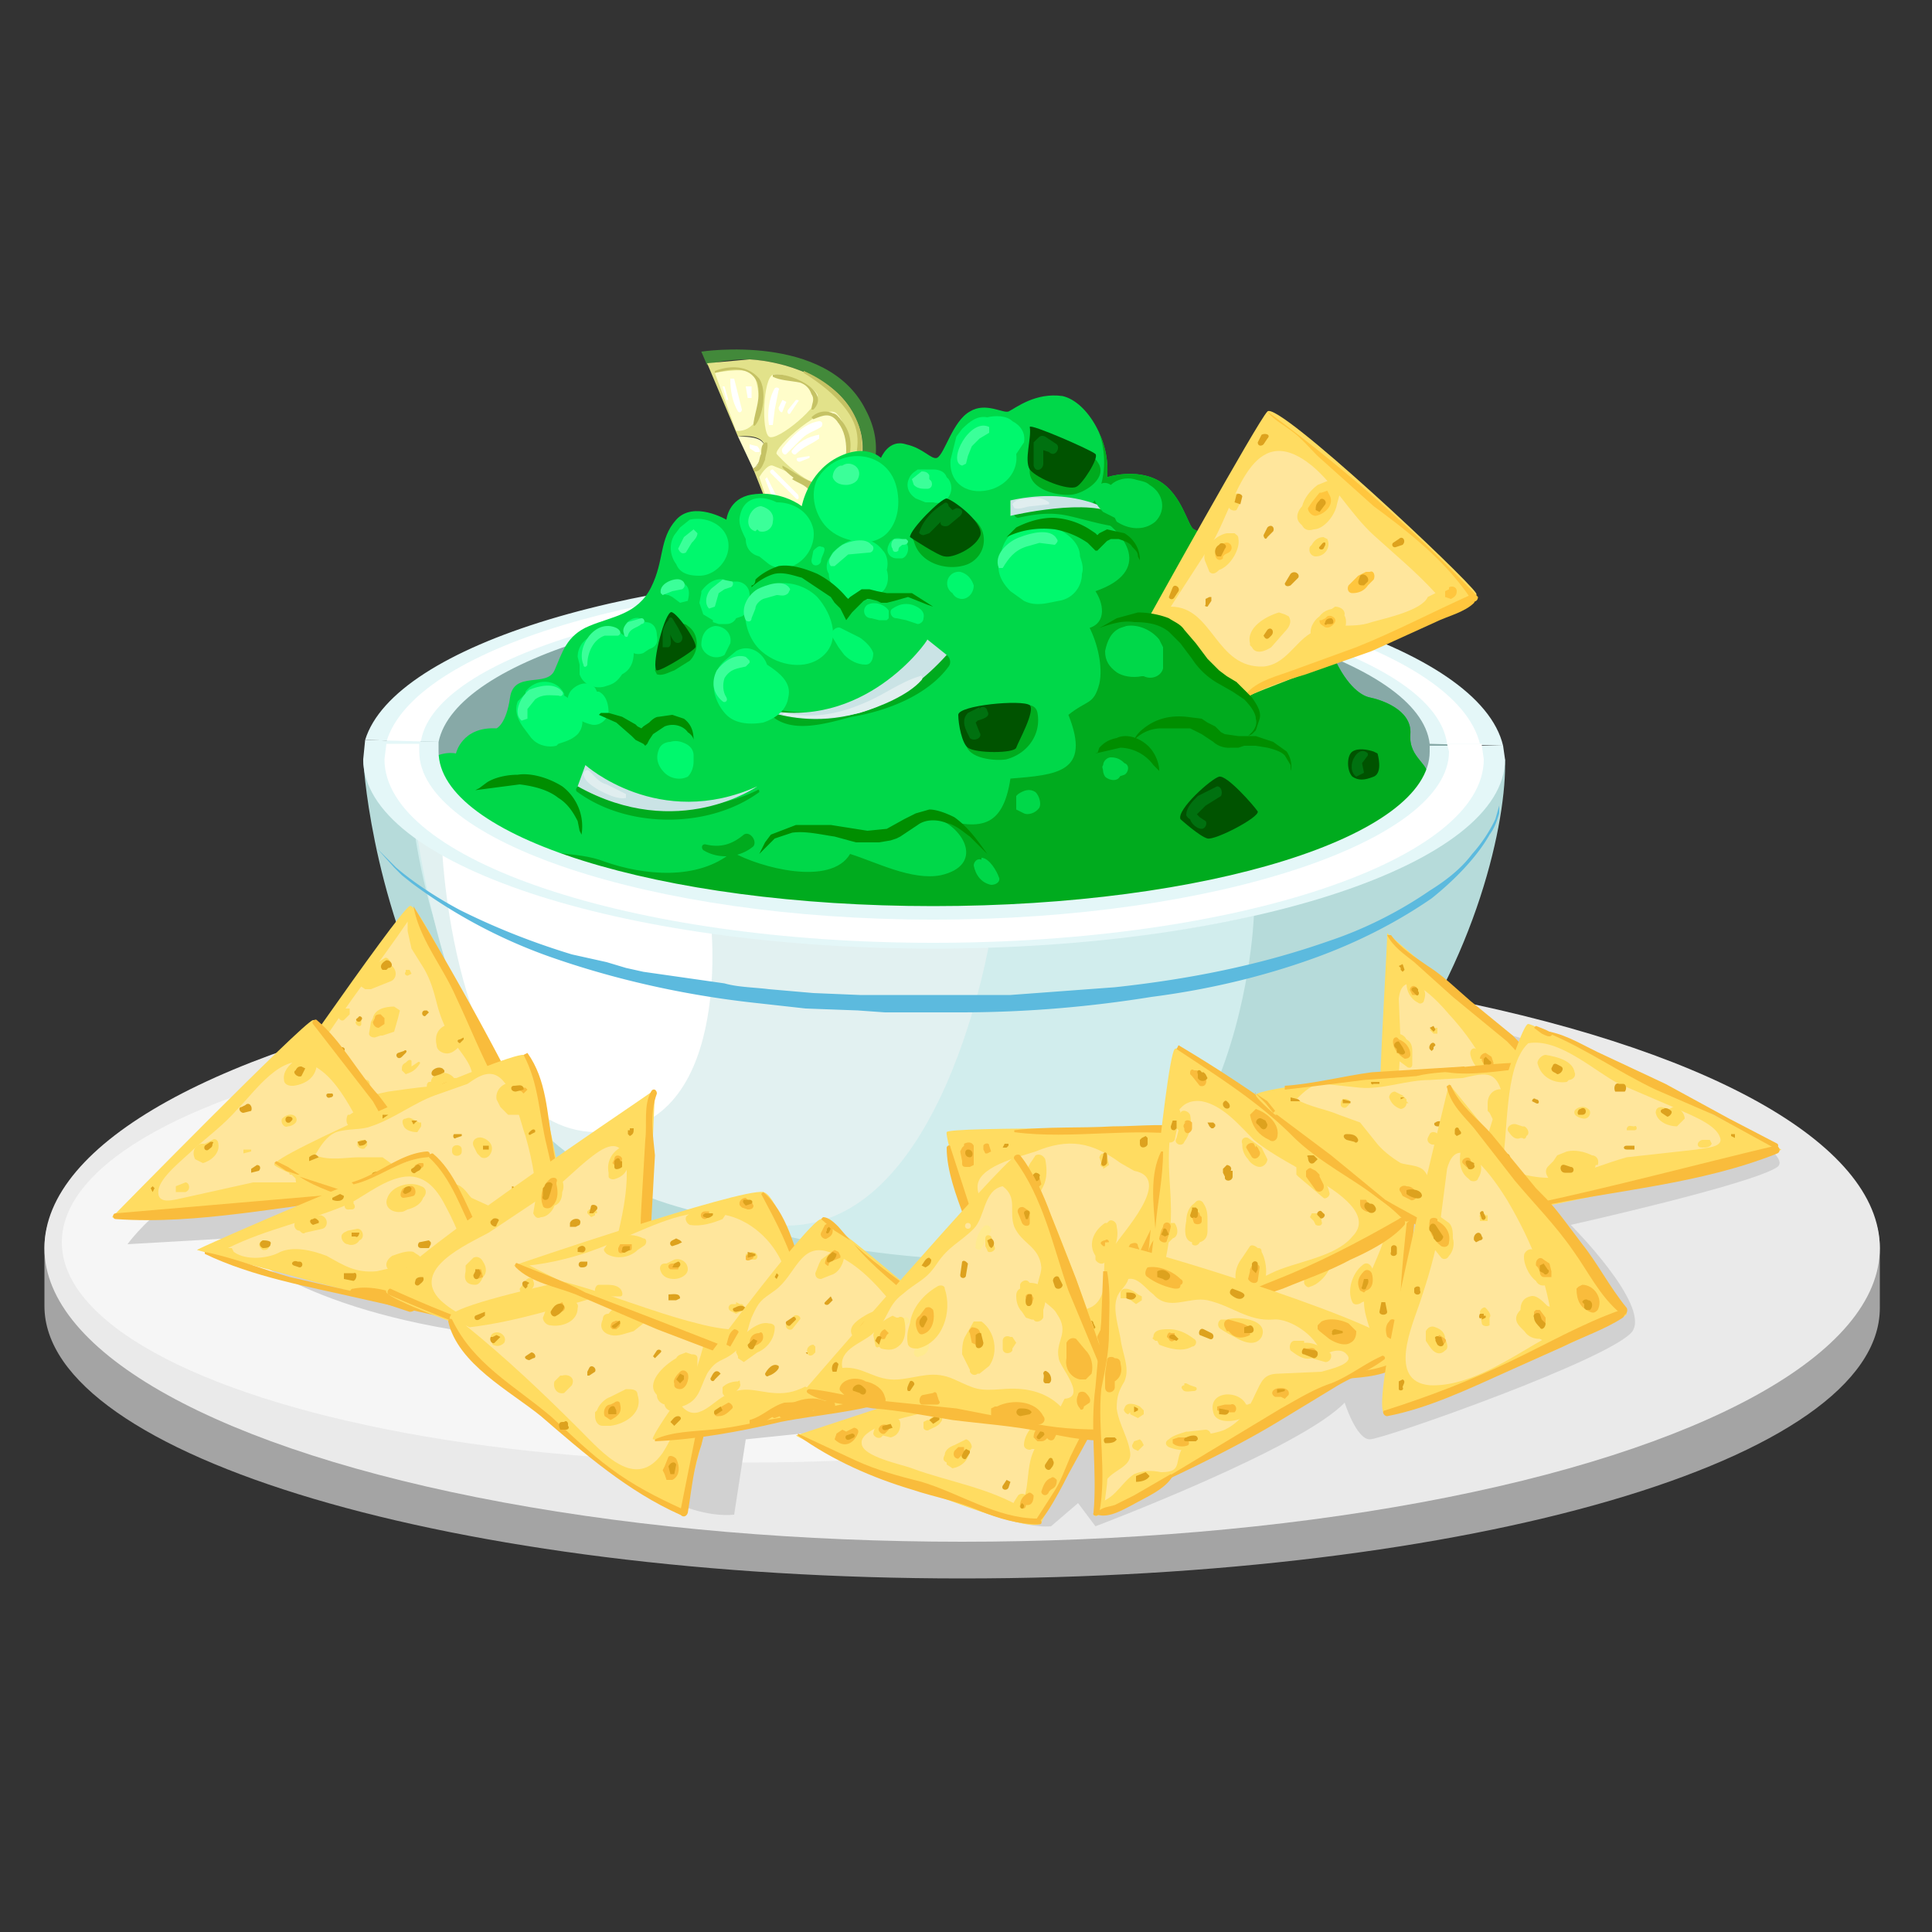 <svg version="1" id="Layer_1" xmlns="http://www.w3.org/2000/svg" xmlns:xlink="http://www.w3.org/1999/xlink" viewBox="0 0 1000 1000">
  <rect x="0" y="0" width="1000" height="1000" fill="#333333" stroke="none"/>
  <style>
    .st5{fill:#fffdca}.st7{fill:#fff}.st8{fill:#c5c264}.st10{fill:#e4f7f8}.st16{fill:#00ab1e}.st17{fill:#cae3e5}.st18{fill:#00f86d}.st19{fill:#005300}.st20{fill:#007110}.st21{fill:#00d849}.st22{fill:#3bff99}.st23{fill:#e0eeef}.st24{fill:#ffdc61}.st25{fill:#ffe69c}.st26{fill:#ffc63e}.st27{fill:#dda21e}.st28{fill:#008e00}.st29{fill:#f9bc3c}.st30{fill:#ffea8f}
  </style>
  <path d="M973 647v-1c0-78-213-141-475-141S23 568 23 646v19c0 1 0 0 0 0v11c0 78 213 141 475 141s475-61 475-140v-1-1-1-1-1-1-1-1-1-1-1-1-1-1-1-1-1-1-1-1-1-1-1-1-1-1-1-1-2z" fill="#a4a4a4"/>
  <ellipse cx="498" cy="646" rx="475" ry="152" fill="#eaeaea"/>
  <ellipse cx="388" cy="643" rx="356" ry="114" fill="#f6f6f6"/>
  <path d="M183 560s-92 50-117 84l52-3s27 32 115 47c0 0 94 101 147 96l6-39 29-3s101 51 129 48l14-12 9 12s106-40 129-64c0 0 6 19 13 19s126-42 136-56c9-14-32-55-32-55s94-21 107-30c12-9-75-53-149-71-75-17-463-51-588 27z" fill="#d1d1d1"/>
  <g>
    <path d="M448 212c-20-40-85-30-85-30l3 7c5-2 13-3 22-3 17 1 46 9 55 31 10 20-1 47-37 65l2 6c15-6 61-37 40-76z" fill="#42893a"/>
    <path class="st5" d="M382 226l8 17c14-17-1-17-8-17z"/>
    <path d="M443 217c-9-22-38-30-55-31l-22 2 16 38c7-1 22 0 8 17l15 38c37-17 48-44 38-64z" fill="#e2e28a"/>
    <path class="st5" d="M381 223s6 1 10-5c3-5 2-22-2-25s-19 0-19 0l11 30zM398 226c-4-3-3-30 2-32 4-2 20 5 23 10s-21 25-25 22zM402 235c-2-3 25-27 31-21s9 24 0 34c-10 11-31-13-31-13z"/>
    <path class="st5" d="M393 247s4-7 7-6c2 1 23 8 19 17-1 5-17 16-17 16l-9-27z"/>
    <path class="st7" d="M375 200h-1l2 7h1l-2-7zM380 196h-2c0 6 1 12 4 17 1 1 2 0 2-1l-4-16zM389 200h-3l1 6h2v-6zM401 201c-3 5-4 13-3 19h2l1-8 2-10c1-1-1-2-2-1zM405 207l-2 4c0 2 2 3 2 2l2-5-2-1zM412 207l-4 5c-1 1 0 3 1 2l4-6c1-1 0-1-1-1zM424 218c-8 1-15 9-19 14-1 2 1 4 2 3l8-8c3-3 7-4 10-6 1-1 1-3-1-3z"/>
    <path class="st7" d="M424 225c-6 1-11 4-14 8-1 1 1 3 2 2 4-4 8-5 12-8v-2zM419 236l-6 1c-1 0-1 2 1 2l5-2v-1zM413 256l-6-6-7-7c-1 0-2 1-1 2l6 6 7 7c1 1 2 0 1-2zM397 247l-1 1 4 10 2-1-5-10zM392 231l-4-1v2l3 2h2c1-1-1-3-1-3z"/>
    <path class="st8" d="M402 194zM400 194v1c4 2 9 2 14 3 3 1 5 3 6 6 2 3 0 5 0 8h1c10-10-14-20-21-18zM393 196c-6-7-15-7-23-4v1c8-2 18-4 22 5 2 8-1 14-2 21 0 1 0 2 1 1 4-5 6-18 2-24zM434 216c-4-4-10-4-14 0l1 1c5-2 9-4 13 2 3 4 4 9 4 14s-2 11-6 15c-9 7-19-3-27-7v1c6 7 18 14 27 9 6-4 8-10 8-17 1-7-1-13-6-18z"/>
    <path class="st8" d="M411 247l-1 1c3 2 7 3 9 6s0 6-2 9c-4 4-10 7-15 10-1 1 0 2 1 2 7-3 15-8 18-14 2-7-3-13-10-14zM397 229h-1c-2 1-2 4-2 6-1 1-1 6-3 7-2 0-1 2 0 2 3 0 4-4 5-6 0-2 2-7 1-9zM416 192v1c8 5 16 11 22 19 9 12 6 22 2 35 0 2 2 3 2 1 12-24-3-46-26-56z"/>
    <path class="st8" d="M429 214h-4v1l4-1c1 0 1 0 0 0z"/>
    <path class="st8" d="M430 214c0-1-1 0 0 0l3 3 1 2 1-1c0-2-3-3-5-4z"/>
    <path class="st8" d="M431 214h-6 5l4 3h1c-1-1-2-3-4-3z"/>
    <path d="M483 308c-67 2-250 9-269 73-18 64 138 109 275 101s273-33 268-97c-6-65-220-79-274-77z" fill="#87a9a7"/>
    <g>
      <path class="st10" d="M483 308c139 0 252 34 257 77l38 1c-12-51-139-91-295-91-153 0-279 39-294 88l38 1c9-43 120-76 256-76z"/>
      <path class="st7" d="M218 383c8-43 124-78 265-78 143 0 260 35 266 80h17c-12-49-134-86-283-86-147 0-269 37-283 85v1h17l1-2z"/>
    </g>
    <g>
      <defs>
        <path id="SVGID_1_" d="M188 393s13 272 271 280 322-217 320-280c0 0-122 110-296 89-173-21-253-31-295-89z"/>
      </defs>
      <use xlink:href="#SVGID_1_" overflow="visible" fill="#b6dbda"/>
      <clipPath id="SVGID_2_">
        <use xlink:href="#SVGID_1_" overflow="visible"/>
      </clipPath>
      <path d="M214 427s199 99 435 47c0 0-6 185-153 178-191-10-264-101-282-225z" clip-path="url(#SVGID_2_)" fill="#d1eded"/>
      <path d="M214 421s79 56 299 62c0 0-25 160-113 151-130-14-167-89-186-213z" clip-path="url(#SVGID_2_)" fill="#e2f1f1"/>
      <path d="M229 442s89 31 139 36c0 0 12 110-60 108s-79-144-79-144z" clip-path="url(#SVGID_2_)" fill="#fff"/>
      <g>
        <path d="M195 439l10 10c7 6 18 14 33 22 16 8 35 16 58 23l18 4 10 3 9 2 21 3 21 3c7 2 15 2 23 3l23 2 24 1h78l54-4c37-4 74-11 111-24 18-6 36-15 52-26 8-5 16-11 22-19a76 76 0 0 0 12-18l2-7v4c-1 3-2 7-5 11-5 9-15 21-30 33-16 11-36 22-61 31s-53 16-84 20c-31 5-64 8-99 8h-39l-14-1-27-1-27-3c-36-4-72-12-106-24a271 271 0 0 1-71-38l-5-4-4-4-9-10z" fill="#5cbade"/>
      </g>
    </g>
    <g>
      <defs>
        <path id="SVGID_3_" d="M214 414s-2-12 6-19 16-5 16-5 3-14 21-13c0 0 5-2 7-16s19-5 23-14 6-18 18-23 25-6 32-20 4-25 13-35 26 0 26 0 1-11 13-13 22 3 26 6c0 0 3-17 18-25s23 0 23 0 4-10 13-7c9 2 13 8 16 7 4-2 8-19 17-24 8-5 17 1 20 0 4-2 14-10 28-8 13 3 25 24 23 42 0 0 15-5 27 2s15 24 18 25c4 2 26 12 28 35 0 0 12-3 15 7 0 1 21 5 28 21 7 17 15 23 20 24s22 6 21 19 11 15 9 24c-3 9-31 75-221 78-188 3-258-30-304-68z"/>
      </defs>
      <use xlink:href="#SVGID_3_" overflow="visible" fill="#00d849"/>
      <clipPath id="SVGID_4_">
        <use xlink:href="#SVGID_3_" overflow="visible"/>
      </clipPath>
      <path d="M549 204c24 7 29 43 14 60 22 12 33 32 4 42 4 6 6 16-3 19 4 8 7 20 5 29-3 11-6 8-16 16 12 30-6 31-30 33-4 26-16 27-39 20 16 6 25 25 3 30-15 3-34-7-47-11-10 17-47 7-61-1-18 15-46 12-66 5-15-6-33-2-46-12 100 72 230 56 345 37 41-7 116-13 144-51 29-40-35-89-61-111-44-38-92-70-138-106l-8 1z" clip-path="url(#SVGID_4_)" fill="#00ab1e"/>
      <path class="st16" d="M537 369c-1-6-10-5-9 1 1 8-3 14-11 15-3 1-6 0-9-1s-4-2-6-1l-2 2c1 8 16 9 21 8 11-3 18-13 16-24zM484 340a89 89 0 0 1-83 27c-2 0-3 3-1 4 11 9 29 3 41 0 18-3 39-11 50-26 3-4-3-10-7-5zM392 409c-28 14-63 9-91-2-2-1-4 2-2 3 26 19 68 19 94 0 0 0 0-2-1-1zM385 432c-6 5-12 7-20 5-2 0-2 2-1 3 8 5 19 4 26-2 2-3-2-8-5-6zM501 267c-2-1-3 1-3 2 1 3 4 8 3 11s-5 4-8 5c-7 1-12-5-18-7-2 0-3 1-2 2 3 12 18 16 28 12 11-5 11-20 0-25zM583 267c-7-5-19-6-29-7-9-1-21-2-29 4-1 1 0 4 2 4 9-2 17-3 26-1s18 5 28 6c3 0 5-4 2-6zM568 239c-1-2-4-3-6-1l-2 6c-2 2-5 3-8 3-6 1-11-4-17-5l-2 1c-1 10 14 14 22 13 7-1 19-9 13-17zM356 324c-3-3-7 1-5 4 4 5 4 9-1 13-3 2-10 2-11 6l1 2c3 1 6-1 9-2l8-5c5-5 5-14-1-18z"/>
      <g>
        <path class="st17" d="M490 339l-10-8c0 1-33 48-86 36 1 0 50 23 96-28zM299 407l4-11s38 34 89 11c0 0-41 29-93 0zM523 267s42-10 56 0c0 0-20-16-56-8v8z"/>
      </g>
      <g>
        <path class="st18" d="M423 309c-6-6-16-9-24-6-4 0-8 2-11 6-5 9-1 21 5 27 8 8 22 11 31 5 12-8 7-23-1-32z"/>
        <path class="st18" d="M388 308c0-4-3-7-7-7h-6v-1c-5-1-9 2-12 6v1l-1 5 2 6 5 3v1l3 1h4c2 0 4-1 5-3l3-1a8 8 0 0 0 4-8v-3zM357 269l-5 4-3 4c-3 5-2 11 1 15 2 5 7 6 12 6 8 0 16-8 15-17s-11-14-20-12zM421 274c-2-9-10-14-19-14-8-4-17-3-19 7-1 4 1 8 3 12 0 5 3 8 7 9l5 4c11 7 25-5 23-18zM328 338c-1-7-7-12-14-13-4 0-7 3-9 5-4 2-6 6-6 10l1 4v5c2 6 9 8 14 6 4-1 6-3 8-6 4-2 6-6 6-11z"/>
        <path class="st18" d="M334 322c-1-1-1-2-3-2-3-1-8 2-8 6v6c1 4 5 8 10 6l3-2c3-1 5-3 4-7 0-4-2-7-6-7zM524 218c-3-3-9-3-13-2-5-1-9 2-13 6l-3 4-1 4-2 8c-1 13 10 19 22 15 8-3 13-10 12-18l4-6c1-5-2-9-6-11zM491 248l-1-1c-1-3-4-4-7-4h-8c-3 2-4 3-5 6-1 4 1 7 4 9l5 2h4c7 2 12-6 8-12zM452 338c-1-3-4-6-7-8l-10-5c-2-1-6 2-4 5l3 5 3 4c3 3 7 5 11 5 3 0 4-3 4-6zM292 360v-1c-4-8-15-8-20-1v1l-4 4c-2 5 0 10 4 15l3 4 1 1c3 3 8 4 12 3l1-1c3-1 7-2 10-5 6-7 0-16-7-20z"/>
        <path class="st18" d="M310 358h-1l-1-2c-4-4-9-2-12 1-2 2-3 6-2 9 1 5 8 8 12 9s8-2 9-6c0-4-1-9-5-11zM559 288c0-6-5-11-11-14-7-3-17-5-23 1-4 3-7 8-7 14l-1 2c-1 6 2 11 6 15l7 5c4 2 8 2 13 1l5-1c7-1 12-7 12-14 1-3 0-6-1-9zM459 295c1-4 0-8-2-10-3-4-7-6-12-6-6 0-11 4-14 7l-1 2c-2 2-3 6-1 9 0 5 4 10 8 13 6 3 15 0 20-4 3-3 3-8 2-11zM359 391c0-3-2-5-4-6s-5-2-8-1c-2 0-5 1-6 4-2 5 0 9 3 12s8 4 12 2c2-2 3-5 3-8v-3zM397 344c-2-6-9-11-16-7l-6 5c-2 2-4 4-4 7l-1 3c-2 6 2 14 6 18 5 5 13 5 19 4 6-2 12-6 13-13 2-8-5-13-11-17zM378 333c1-5-3-9-8-9-5 1-7 5-7 10 1 5 7 8 12 5l2-4 1-2zM504 303c-1-3-3-6-7-7a6 6 0 0 0-4 11c1 2 3 3 5 3 3 0 6-3 6-7z"/>
        <path class="st18" d="M464 252c-5-20-31-21-41-4-4 8-1 19 5 25 4 4 9 6 14 7 6 2 14 0 18-5 5-6 6-15 4-23zM469 281l-1-1c-3-3-7-1-8 2-2 4 1 7 4 7h3c3-1 4-6 2-8zM472 313c-4-1-7 0-10 2-2 1-1 5 2 5l5 1 6 2c1 0 3-1 3-3 1-4-3-6-6-7zM460 316c-2-3-7-5-11-3-3 2-2 7 2 7l4 1h4l1-1v-4zM354 302c-3-2-7-2-10 1-3 2-1 5 2 5l2 1s1 0 0 0l4 3 4-1c1-4 1-7-2-9zM425 283c-1-1-3 1-4 2l-1 5c0 4 5 3 5 0 0-2 4-7 0-7z"/>
      </g>
      <g>
        <path class="st19" d="M496 370c0-5 33-8 37-5 3 3-6 19-7 22s-21 3-25 0c-3-2-5-12-5-17zM347 317c2-2 14 15 13 18-1 2-17 12-20 12-3-1 3-27 7-30zM471 278c0-4 16-20 19-20 4 1 21 14 17 20-3 6-14 11-18 10-3 0-18-10-18-10zM533 221c0-2 32 12 34 14s-7 16-10 17c-4 2-20-4-24-9-3-5 1-16 0-22zM611 424c-2-5 16-21 20-22s18 15 20 18c1 3-22 15-26 14s-14-10-14-10zM711 402c-5 2-8 2-11 0-3-3-3-11 0-13s8-1 11 0l2 1s3 10-2 12z"/>
        <g>
          <path class="st20" d="M495 263l-2 1-2-2c0-1-1-3-3-1-5 3-10 8-12 14-1 1 1 2 2 2l3-1 6-6c-1 2 2 3 4 2l6-5c2-2 1-4-2-4zM547 230l-6-4c-2-1-3 0-4 1l-2 2v3 9c1 4 5 2 5-1v-7l3 1c3 3 6-2 4-4zM511 368c0-2-3-3-4-1v-1l-2 1-4 2c-4 4-1 9 1 13 2 2 7 0 5-3l-2-5 1-1c3-1 7-2 5-5zM507 366c1 0 0 0 0 0zM353 329l-2-4-3-5c-1-1-2 0-2 1-1 3 1 9 3 11s5 0 4-3z"/>
          <path class="st20" d="M346 321c-2 2-3 5-3 7v7h3c2-1 1-4 1-6l1-7-2-1zM630 407l-10 5c-3 3-6 6-6 10 1 2 3 3 4 1l6-6 8-5c1-2 0-5-2-5z"/>
          <path class="st20" d="M624 425l-3-2-2-2c-1-1-2-1-3 1-1 3 3 7 6 7 2 0 3-3 2-4zM708 391v-1c-3-3-6 0-7 2-2 3-2 8 1 10l4-2-1-5 3-4z"/>
        </g>
      </g>
      <g>
        <path class="st21" d="M602 336v-1l-2-4c-4-5-11-8-17-7l-3 1c-5 2-7 7-8 12 0 5 2 8 6 11 3 2 8 3 13 2h1c4 2 9 0 10-4v-3-7zM582 395c-2-2-4-3-7-3-2 0-4 2-4 4-1 1 0 3 1 3v1c1 1 2 3 4 3l6-2c2-1 3-5 0-6zM595 251c-2-2-5-2-8-3-4-1-9 0-12 3-3-2-6-1-8 2-3 4 1 9 4 12l6 3 1 2c6 4 14 5 20 0 6-6 4-15-3-19zM536 410c-3-2-6-1-9 1l-1 1v7l4 2c2 1 6 0 8-3 1-2 0-6-2-8z"/>
        <path class="st21" d="M579 398h-2-1v-1h1v-2l-2-2-2 1c-2 2-3 5-1 8 2 2 7 3 8-1 1-1 0-2-1-3zM517 454c-1-3-5-10-9-10v1c-2-1-4 1-4 3 1 5 4 9 9 10 3 0 5-2 4-4z"/>
      </g>
      <g>
        <path class="st22" d="M436 241h-1c-3 1-4 4-4 6 1 3 4 4 7 4 2 0 5-1 6-3 3-6-4-10-8-7zM482 249l-1-1v-2c-1-2-3-2-4-2l-5 4 1 3c2 2 4 2 7 2 2 0 3-2 2-4zM512 221c-10-5-22 18-14 20l2-1 1-4 2-5 4-4 5-3v-3zM394 262c-6 0-10 11-3 13l1-1 1 1c4 1 7-2 7-5 1-4-2-7-6-8zM359 274l-5 4-3 6c1 2 2 3 4 2l3-5c1-1 3-3 3-5l-2-2zM451 282c-3-4-11-2-15 0-3 2-9 7-6 11h2l7-6 11-1c2 0 3-3 1-4zM469 279h-6c-2 1-2 4-1 5 0 2 2 2 3 1 0-2 1-2 2-3 1 0 3 0 3-2l-1-1zM547 279c-3-6-14-3-19-1-6 2-14 9-11 16h2c3-5 6-9 12-11l7-2 8 1c1-1 2-2 1-3zM386 340c-6-2-12 3-15 7-3 6-2 12 3 16 1 1 3 0 2-2-2-3-2-7-1-10 3-5 7-5 11-6l2-2v-1l-2-2zM409 305c-3-6-13-2-17 0-5 3-9 10-6 16 1 1 3 1 3-1l2-5c0-2 2-4 4-5l7-2c2 0 4 1 6-1l1-2zM379 301l-5-1-5 4c-3 2-5 8-2 11l3-1 2-7 3-2 3-1c1 0 2-2 1-3zM291 358c-4-5-12-3-17-1-4 3-9 12-4 16l3-1v-5l4-5c4-3 8-2 12-2 2 1 3-1 2-2zM319 325c-11-5-21 10-17 19 0 2 2 1 2 0 0-6 3-13 9-15h7c2-1 1-3-1-4zM332 320l-7 2c-2 2-3 4-2 6 0 2 2 2 2 1 1-4 5-4 7-6 2 0 2-3 0-3zM352 300c-3-1-11 2-10 7l1 1 5-2 5-1c2-1 2-4-1-5z"/>
      </g>
      <path class="st23" d="M324 411l-10-5c-4-1-6-4-9-7-1-1-3 0-3 2 1 4 5 6 8 8 4 2 10 5 14 4v-2zM476 350c-10 3-19 10-29 14-14 6-27 8-41 5l-1 1c13 3 27 2 40-1 10-3 25-9 32-17 1-1 0-3-1-2zM543 260c-3-2-6-3-10-2-3 0-7 0-9 3l1 2c3 1 6-1 9-1l9-1v-1z"/>
      <g>
        <path class="st24" d="M595 319s56-101 61-106c5-6 103 86 108 94 6 8-113 50-117 53 0 0-10-10-23-15-12-5-8-24-29-26z"/>
        <path class="st25" d="M743 307c-10-11-21-20-32-30-12-11-20-26-32-36-31-25-39 18-51 39l-22 34c22 0 23 32 48 31 11-1 16-12 24-17 11-7 21-2 32-6 7-2 26-6 29-13l4-2z"/>
        <path class="st24" d="M696 321l-1-1 1-2c0-3-3-4-5-4l-7 5c-3 2-4 4-5 7v6h2l1-2c3 0 7 0 11-2 2-2 4-5 3-7zm-11 4l7-2-3 2h-4zM641 279c0-2-1-2-2-3h-4c-6 1-14 9-11 15l2 5c2 2 4 0 5-1 6-2 11-11 10-16zM642 257v-1c-1-1-3-1-4 1v1l-2 3c-1 2 2 4 4 3 1-2 3-5 2-7zM695 250c0-2-2-3-3-3l-5 2-5 2c-4 3-7 7-8 11-2 2-4 6-1 9l1 1c1 2 3 3 6 2 5 0 11-7 12-13l3-11zM687 279l-2-1c-3 0-5 2-6 4l-1 1c-1 3 1 5 3 5 5 0 8-5 6-9zM667 319l-2-1-3-1c-7 2-17 8-15 16v1l1 1c2 4 7 2 10 0l7-8c2-2 4-5 2-8z"/>
        <path class="st24" d="M692 320c-1-2-4 0-6 2l-2 6c1 2 2 2 3 2l4-2v-4c2 0 3-2 1-4z"/>
        <path class="st24" d="M693 316c-3-2-8 0-10 3-3 2-6 7-4 11 1 1 3 0 2-1 0-2 4-5 5-6l4-2v2l-4 5v4c1 1 3 2 4 1 6-3 10-14 3-17z"/>
        <path class="st26" d="M761 308c-20 9-39 19-59 27l-33 12c-8 3-17 5-23 11-1 1 0 2 1 2 9-5 19-8 29-11l34-12 33-15c6-3 15-5 20-10 1-2 0-4-2-4z"/>
        <path class="st26" d="M765 309a826 826 0 0 0-109-96c3 4 7 6 11 9 6 4 10 9 15 14l29 26c19 14 38 29 51 49 1 1 3 0 3-2zM688 256l-1-2-3 1h-1l-4 5-2 3c0 2 2 4 4 4 5-1 10-6 7-11zM750 304v1l-2 1v3l3 1c2-1 3-2 3-4s-2-3-4-2zM634 281c-3 1-5 3-5 6 0 2 2 4 4 2v-1l1-1 2-1c3-2 1-6-2-5zM709 296h-1-1l-4 2-5 5c-1 2 0 4 2 4 3 0 6-1 8-4l3-3c1-2 0-5-2-4zM687 319l-1 1-2 1h-1c0 1 0 2 2 3 2 2 5 0 6-2s-2-4-4-3z"/>
        <path class="st27" d="M704 298l-1 3c0 2 1 2 3 2l2-2c1-2-2-5-4-3zM656 326l-2 3c1 2 2 2 3 1l1-1c2-2 0-5-2-3zM668 297l-3 5c0 1 1 2 3 1l4-4c1-2-2-4-4-2zM683 259c-2 2-2 3-2 5l2 1 3-4c1-2-2-4-3-2zM631 282c-2 1-3 4-1 6h2l2-4c2-2-2-4-3-2zM640 256l-1 4 3 1 1-4c0-1-2-2-3-1zM653 225l-2 4c0 2 2 2 3 1l2-3c2-2-1-3-3-2zM656 273l-2 4c0 1 1 3 2 1l3-3c1-2-1-4-3-2zM607 304l-2 5c0 1 2 2 3 0l2-3c1-2-2-4-3-2zM627 309h-1l-2 1v3c-1 1 1 1 1 1l2-3v-2zM686 281c-1-1-2 1-3 2s1 2 2 1l1-2v-1zM724 279l-3 2c-1 1 0 3 2 2l3-1c2-2 0-5-2-3zM689 320c-2 0-3 1-3 2-1 1 0 2 1 1h2c2 0 1-3 0-3z"/>
      </g>
      <g>
        <path class="st28" d="M246 409l2-1 4-3c3-2 9-4 16-4 6-1 15 1 23 6a26 26 0 0 1 10 25l-1-2-1-5c-2-4-5-9-10-12-5-4-12-6-20-7l-23 3zM393 442l1-2 2-4 3-4 13-5h18l19 3 10-1 9-5 6-3 7-2c4 0 9 2 13 4 7 5 12 12 17 19l-9-9c-3-2-7-6-12-7-5-2-11-2-15 1l-9 6-2 1-3 1-6 1h-12l-11-3c-7-1-15-3-22-2l-9 3-8 8zM310 370l1-1h4l7 2 7 4 1 1 2 1 1-1 3-2c1-1 3-3 5-3l7-1 6 2c4 3 5 7 5 11 0 0 0-2-3-4-2-3-7-5-12-3l-6 4-2 3-1 2-1 1-1-1-4-2-1-1-1-1-8-7-9-4zM389 304v-1c1 0 2-1 2-3 2-2 6-5 12-7 6-1 13 1 20 4a49 49 0 0 1 15 12l1 1 1-1 6-4h4l4 1 5 1h13l11 7-3-1-5-2-5-2-7 2-4 1h-3l-2-1-4-1h-1l-2 1-3 3-1 1-2 2-3 4-3-6-1-1-1-1-1-1-2-3-3-2-12-8c-4-1-9-3-14-2-4 1-9 4-12 7zM521 278l1-1 4-4c4-2 11-5 19-5a38 38 0 0 1 19 6l3 2 1 1 1-1 4-2 9 2c5 3 8 8 8 14l-1-2c0-2-1-3-3-5-1-2-4-3-7-4h-4l-2 1-1 1-1 1-2 2-1 1h-1l-2-2-1-1-1-1a43 43 0 0 0-17-7c-8-1-17 0-25 4zM569 325l2-1 7-4 11-3c5 0 11 1 16 3 3 2 6 3 8 6l6 7 6 8 6 6 4 3 5 3 8 8c2 3 5 7 4 11l-2 6-2 2-2 1 2-2c1-1 3-4 2-7 0-3-3-7-6-10l-6-4-7-4a39 39 0 0 1-14-13l-6-8-6-6c-5-4-11-5-18-5-6-1-12 1-18 3z"/>
        <path class="st28" d="M587 383s1-3 5-6c5-4 12-7 22-6l8 1 3 2 2 1 2 1 3 3 2 1 7 1h9l9 3 7 5c2 3 3 7 2 10v-1-2l-3-5c-2-2-5-3-9-4l-6-1h-6l-3 1h-4a12 12 0 0 1-9-3l-6-4-6-3h-15c-5 0-10 2-14 6z"/>
        <path class="st28" d="M567 390h1l1-3c2-2 4-4 9-5 4-2 10-1 15 3 4 3 7 9 7 14l-1-1-2-2a22 22 0 0 0-17-9l-13 3z"/>
      </g>
    </g>
    <g>
      <path class="st10" d="M740 386v3c0 44-115 80-257 80s-256-36-256-80v-5l-38-1-1 10c0 54 132 98 295 98s296-44 296-98l-1-7h-38z"/>
      <path class="st7" d="M767 385h-18l1 4c0 46-120 87-267 87s-266-41-266-87v-4h-17l-1 8c0 52 127 95 284 95 158 0 285-43 285-95l-1-7v-1z"/>
    </g>
  </g>
  <g>
    <path class="st24" d="M412 743l176-58c12-4-45 93-49 103s-122-41-127-45z"/>
    <path class="st25" d="M530 781c-18-11-39-14-58-21-5-2-26-6-26-13-1-7 20-13 25-14 21-6 39-8 58-17 16-7 49-24 30 6-7 11-19 17-24 29-4 9-2 19-6 27l1 3z"/>
    <path class="st24" d="M546 737v-2c-1-2-2-3-4-2-6 2-12 9-12 15 0 2 3 3 4 2h3l8-8 1-3v-2zM503 749c0-2-2-4-3-4l-6 3c-3 1-5 3-5 5-1 2-1 3 1 4v1l3 2c5-1 8-4 9-9l1-2zM463 734c-5 0-10 2-11 8 0 1 2 3 4 2l1-1 4 1c4-1 5-4 5-7 0-2-1-3-3-3zM486 733c-2 0-4 0-5 2h-1c-1 0-1 0 0 0l-2 1v3c0 1 2 2 3 1 2-1 5-2 6-4 1-1 1-3-1-3zM529 718l-1-1-2-1c-3-1-6 0-9 2 0 1-5 4-5 6l-2 6c0 1 0 3 2 3 5 0 9-2 13-4 3-2 7-7 4-11zM527 774c-2 3-4 6-4 10 0 2 4 3 5 1l2-3v-1l2-4c1-3-3-5-5-3zM548 720l-1 1-2 1-1 1 1 2c3 1 4-1 5-3 1-1-1-3-2-2zM551 708c-2-2-4 1-3 3 0 2 2 2 3 1l1-3-1-1z"/>
    <path class="st29" d="M588 686c-9 24-23 45-34 68-3 7-5 13-9 19l-9 14v1c3 3 16-23 17-25l22-40 10-21c2-5 5-10 5-15l-2-1z"/>
    <path class="st29" d="M537 786c-21 0-40-13-60-19-12-3-23-6-34-11l-30-14v1c18 13 39 22 59 28 12 4 24 6 35 11 10 4 20 7 31 7 2 0 1-3-1-3zM544 738c0-1-1-2-3-1-3 1-6 3-6 7l2 2h2c3 0 5-4 5-8zM547 766c-1-1-2-2-3-1-3 1-4 4-5 7 0 2 3 3 4 0l1-1c2-1 3-2 3-5zM521 721l-2 2c-3 1-1 5 1 4 3-1 4-2 4-5 0-1-2-2-3-1zM499 751v-1-1h-3l-2 2c-1 2 0 4 2 4l3-3v-1zM442 739l-4 2-2-1-3 2-1 3c5 5 10 2 12-3 1-2-1-3-2-3zM460 738c-2-1-4-1-5 1-1 1 1 4 3 3l2-2v-2zM576 699l-2 1c-4 3-7 7-8 12 0 2 3 4 4 2 4-4 7-8 8-14 1-1-1-2-2-1zM535 774c-1-1-2-2-3-1-2 1-4 3-4 6-1 2 3 3 3 0h1c2 0 3-2 3-5z"/>
    <path class="st27" d="M572 703c-3 1-4 4-4 7h4l2-5-2-2zM523 721c-2 0-3 1-4 3-1 1 1 3 2 2l3-3-1-2zM539 740l-2 3c-1 1 0 2 1 2 1-1 3-2 3-4 0-1-1-2-2-1zM547 721l-1-1-2 2c-1 2 3 3 3 1v-2zM502 751l-2-1-1 1-1 2c-1 1 1 3 2 2l2-3v-1zM484 733l-3 2 2 2 3-2c1-1-1-3-2-2zM496 720c-2 0-2 1-3 2 0 1 1 2 2 1l2-1c1-1 0-3-1-2zM461 737l-4 1c-1 1 0 3 2 2l3-1-1-2zM521 766l-2 3c-1 2 2 3 3 1l1-3-2-1zM543 755l-2 3c-1 2 2 4 3 2 1-1 2-3 1-4 0-1-1-2-2-1zM529 778c-2 2 0 4 1 2v-1l-1-1zM441 742l-3 1c-1 1 0 3 2 2l2-1c1-1 0-2-1-2zM559 731l-1 1c-2 2 1 4 2 2l2-2c0-2-3-3-3-1z"/>
    <g>
      <path class="st24" d="M589 714l141-122c9-8-6 104-6 114 0 11-128 10-135 8z"/>
      <path class="st25" d="M713 704c-20-3-42 2-62 3-5 0-26 4-29-2-3-7 14-20 18-23 17-13 33-22 47-38 12-12 36-41 30-6-2 12-11 23-11 36 0 9 6 18 5 27l2 3z"/>
      <path class="st24" d="M711 658l-1-2c-1-2-3-3-5-1-5 4-8 13-5 19 1 2 4 1 5 0l3-1 3-11v-3-1zM675 684c0-1-2-3-4-2l-4 5c-2 2-3 5-3 7s1 3 3 3v1c1 1 3 2 4 1 4-3 6-7 5-12l-1-3zM633 686c-4 2-8 6-7 12 0 1 3 2 4 1l1-2 4-1c3-2 4-6 2-9l-4-1zM654 677c-2 0-3 1-4 3l-1 1s-1 0 0 0l-1 1 1 3h3c2-2 4-4 4-6 1-1 0-3-2-2zM688 646h-1l-3-1c-3 1-5 3-7 6 0 0-3 5-2 8v5c0 1 2 3 3 2 4-1 8-5 10-9 2-2 4-8 0-11zM708 699c-1 3-2 6 0 10 1 2 4 2 5 0v-4-6c0-3-4-3-5 0zM706 641l-1 1-1 1v2l2 1c2 0 2-2 3-4 0-1-2-3-3-1zM704 628c-2 0-3 3-1 5l2-1v-3l-1-1z"/>
      <path class="st29" d="M730 594c1 25-4 50-5 75l-1 22-3 16v1c4 2 6-27 7-30l4-45 1-24c0-5 1-10-1-15h-2z"/>
      <path class="st29" d="M722 705c-20 9-43 4-63 7l-36 3-32-2-1 1c21 5 45 5 66 3l36-3c11-1 21-1 31-6 2 0 1-4-1-3zM710 659c-1-2-3-2-4-1-3 3-4 6-2 10l2 1 1-1c4-1 4-6 3-9zM723 684c-1-1-3-2-4 0-2 2-2 5-1 8 1 2 4 1 4-1v-2c2-1 2-3 1-5zM682 652c-1 1-2 2-1 3-2 2 1 5 2 3 2-2 3-3 2-6h-3zM673 688v-1l-1-1-3 1-1 3c0 2 2 4 3 3 2-1 2-2 2-4v-1zM616 699l-3 3-2 1-2 2v3c6 3 9-2 10-7 0-2-2-3-3-2zM632 691c-2 0-4 1-4 3-1 2 2 3 3 1l1-2v-2zM724 611l-2 1c-2 4-4 10-2 14 1 2 4 3 4 0 2-4 3-10 2-15 0-2-2-2-2 0zM715 696c-1-1-3-2-4 0l-1 7c0 2 4 1 4-1 2-2 2-4 1-6z"/>
      <path class="st27" d="M722 616c-3 2-3 5-1 7 1 2 3 1 3-1v-5c0-1-1-2-2-1zM683 652l-2 3c-1 2 2 3 2 1l2-3c0-1-1-2-2-1zM706 662l-1 4c-1 1 1 2 2 1 0-1 2-3 1-5h-2zM706 642h-2l-1 2c0 2 4 2 4-1l-1-1zM675 687h-1l-1 1v2c-1 2 2 3 3 1v-3l-1-1zM652 677l-1 3c-1 1 1 2 2 2l2-3c0-2-2-3-3-2zM658 660l-2 4h2l2-2c1-1-1-3-2-2zM632 690l-3 3c0 1 1 2 3 1 1-1 2-1 2-3l-2-1zM699 693l-1 4c0 2 4 2 4 0v-4h-3zM715 674l-1 5c0 2 4 2 4 0l-1-5h-2zM711 702c-2 2 2 3 2 1v-1h-2zM616 702l-2 2c-1 2 1 3 2 2l1-2c1-1 0-2-1-2zM720 646v2c-1 2 2 3 3 1v-3c0-2-3-2-3 0z"/>
    </g>
    <g>
      <path class="st24" d="M127 587s79-115 85-118c5-4 50 94 54 100s-127 19-139 18z"/>
      <path class="st25" d="M211 477c-15 22-31 42-45 64-5 6-13 18-5 25 10 7 30 1 40-1 14-2 29-4 44-4 0-9-4-13-9-20s-8-14-10-22-4-14-8-20l-5-8-2-9v-5z"/>
      <path class="st24" d="M190 559c-7-1-16 2-17 9l2 3 1-1v2l3 2c5-1 8-3 10-6l2-6c1-1 0-3-1-3zM168 547l-1 1-1 1c-1 2 1 4 3 3l1-2c0-1 0-3-2-3zM206 527l1-4-3-2c-4 0-10 1-11 6l-1 2-1 6c0 1 1 2 3 2l3-1h1l6-2 2-7zM238 533l-2-1c-1-2-4-2-6-1-4 2-5 6-4 10 0 3 4 5 7 4 4-1 11-10 5-12zM203 500h-1v-2c0-1-2-3-3-2l-8 5-6 6 1 3 3 2h3l5-2 5-2c3-1 4-5 1-8zM212 502h-2v1c-1 1 0 2 1 2l2-1-1-2zM181 522h-3l-2 3c-2 1 0 4 2 3l2-2 1-1v-1-2zM187 528c-1-1-2 0-3 1 0 2 3 3 3 1v-2zM236 558h-1c-3-4-11-4-12 2h-1c-2 1-1 5 1 5h2l2 1c3 1 8-2 11-4 2-1 0-4-2-4zM216 550l-3 2v-1-2c-1-1-2 0-3 1-2 1-2 2-2 4l2 2c3-1 5-2 7-5 1-1 0-2-1-1z"/>
      <path class="st29" d="M269 568a1612 1612 0 0 0-55-99c3 17 15 31 22 47 9 19 16 38 27 55 2 3 7 1 6-3zM236 575l-51 3c-20 1-38 8-58 7l-1 1c14 5 30 1 45-1l66-8c1 0 1-2-1-2zM249 574h-6v1l6-1c1 0 0 0 0 0zM255 573l-1-1-2 1v1c1 0 4 0 3-1z"/>
      <path class="st29" d="M264 569c-17 3-35 4-52 8l1 2c17 0 35 0 52-5 2-1 1-6-1-5zM199 527l-2-2c-1 0-3 0-3 2l-1 2c0 1 1 3 3 3l3-2v-3zM148 567l-2-1c-2 1-5 3-6 6l1 3c1 2 3 2 4 2 3-2 6-3 6-7 1-2-1-3-3-3zM192 567l-7 1c-2 1-2 6 1 5h7c3-2 2-6-1-6zM176 577c-6-6-14-3-19 0-3 2-2 4-1 5l2 2c5 2 12 1 16-1 3-1 4-4 2-6z"/>
      <path class="st29" d="M221 576c-4-4-10-3-15-3-6 0-13 2-18 5-1 1-1 3 1 2l16-1c5-1 11 1 15-1l1-2zM233 561c-1-2-5 0-6 2l2 2c1-1 6-1 4-4z"/>
      <path class="st27" d="M200 497c-2 1-4 3-2 5h2l1-1c3 0 2-4-1-4zM177 542c-2 0-2 1-3 2-2 2 1 4 2 3l2-3c1-1 0-2-1-2zM186 526l-1 1c-2 1 1 3 2 1 1-1 0-2-1-2zM209 544l-3 1c-2 1 0 4 2 2l2-2c1-1 0-2-1-1zM160 553c-3 0-5 2-6 4-2 3 3 5 5 2l2-4c1-1 0-2-1-2zM221 523h-1c-2 0-2 3 0 3l2-2-1-1zM190 561h-5c-1 2 1 4 2 3h2l1-1v-2zM229 553c-2-1-4 0-5 1s-1 3 1 3l3-1 2-1v-1l-1-1zM163 574h-2l1 3 2-2-1-1zM240 537l-2 1c-1 0-2 1 0 2l2-2v-1zM208 575l-5 1v2c2 1 5 2 6-2l-1-1z"/>
    </g>
    <g>
      <path class="st24" d="M490 586c0-3 126-2 131 0s-70 149-76 157-57-152-55-157z"/>
      <path class="st25" d="M580 602c-15-11-27-13-44-6-9 3-31 8-30 19 0 6 8 12 10 17 2 8-1 15-1 22 1 14 10 30 14 43 9 28 22-4 22-19 26 3 18-16 25-32 4-7 32-36 11-40l-7-4z"/>
      <path class="st24" d="M578 635c0-3-3-4-4-3l-1 1h-1c-6 4-9 11-5 17v2c1 2 4 3 5 1 2-1 3-3 4-6 2-3 3-8 2-12zM556 673c-1-2-3-2-4 0-3 2-3 6-2 9 1 2 4 2 5 0l1-4v-1-4zM532 662v-2c-1-3-2-6-5-6-4-1-7 4-7 7 0 4 1 9 4 12 2 3 7 2 9-1s1-7-1-10zM519 629c-2 1-3 3-2 4v5l2 1h2l2-2c1-3 0-8-4-8zM540 614c2-4 2-9 1-14-1-2-3-3-5-2l-2 3c-4 5-3 12-2 18 0 2 4 3 5 1v-1l1-1 2-4zM573 598c-1-1-3-2-4 1l1 3c-1 1 0 2 1 2v1l3-2-1-5z"/>
      <path class="st24" d="M556 663c-1-1-3-2-5-1-3 5-4 11-2 16l1 1v1l2 1h2l1-2v-1c3-5 3-10 1-15zM546 684c-1-2-5-1-5 1v2l-1 2 2 3h1l2-2 1-6z"/>
      <path class="st29" d="M619 587c-24 53-51 104-77 156-1 2 3 4 4 1 13-25 25-52 39-77 13-26 28-51 36-79 1-2-2-3-2-1z"/>
      <path class="st29" d="M618 584c-13-3-28-1-42-1-17 1-34 0-51 2v1c30 4 62-3 92 2 4 1 5-4 1-4zM544 742c-3-11-9-21-13-31-6-13-10-26-14-40l-25-77c0-2-2-1-2 0 0 12 5 25 9 36l13 39c8 26 17 51 29 74 1 2 4 1 3-1zM574 643c0-1-1-2-2-1-1 0-3 1-2 2l1 1h2v-2h1zM589 645c0-2-2-2-4-1l-3 5v1c-2 3-3 7-3 10 0 2 1 2 2 2v1c1 1 3 0 3-1 5-4 8-11 5-17zM607 599c-1-2-3-2-4-1-3 3-5 7-4 12 0 1 2 2 4 1l3-4c2-2 2-6 1-8zM539 613l-1-4c0-2-2-2-3 0v5c0 1 1 2 2 1l2-2zM555 705c0-2-2-3-3-1h-1c-5 4-6 10-6 16 0 2 3 3 4 2 4-5 7-11 6-17zM545 688c-1-2-3-1-3 0v3h3v-3zM555 669h-3c-2 2-2 6-2 9 0 2 5 2 5 0v-1c0-2 2-6 0-8zM528 662c-1-2-2-1-3-1h-1l-1 2 1 4 2 2h1c1 0 2-1 2-3l-1-4zM504 593c-1-2-3-2-5-1v1l-1 1-1 2 1 5v1c0 1 0 2 2 2h2l2-1v-10zM512 593c0-2-3-1-3 0v2l1 2h1l2-1-1-3z"/>
      <path class="st27" d="M587 650h-3v1l-1 1c-2 1-1 4 1 4l2-1 1-5zM550 711h-2c-1 1-2 3-1 4l2 1c2-1 2-3 2-4 1-1-1-2-1-1zM566 685c0-1-1-2-2-1l-2 4c0 2 2 3 3 2l2-3-1-2zM553 672c0-2-2-2-2 0l-1 2c1 2 3 2 3 0v-2zM544 688h-3v2c0 2 3 2 3 0v-2zM527 664c0-2-2-2-2 0v1l1 1 1-1v-1zM512 636v-2l-1-2h-2l-1 1v3l2 1 2-1zM536 607c-2 1-2 3-1 4s3 0 3-1v-1c1-1-1-2-2-2zM571 598l-1 4c0 2 2 2 3 0v-4c0-2-2-2-2 0zM501 595c-2 0-2 4 1 4 2 0 2-4-1-4zM522 592h-2l-1 2h2l1-1v-1zM604 605v-1c0-1-1-2-2-1h1-1l-1 2v2h3v-1-1zM594 590v-1l-1-1-2 1-1 1v2c0 3 4 2 4 0v-2z"/>
    </g>
    <g>
      <path class="st24" d="M590 695s13-146 18-152c6-6 111 75 122 85s-130 62-140 67z"/>
      <path class="st25" d="M595 686c5-22 12-41 11-63 0-13-7-56 16-53 11 2 20 13 27 20 11 9 23 14 35 22 8 5 27 17 16 28-9 11-30 13-42 19-13 6-23 13-37 15-10 1-20 1-24 12l-1-2-1 2z"/>
      <path class="st24" d="M656 600l-3-6-7-5c-2-1-4 1-3 3v1c0 2 1 5 3 7 1 2 4 4 6 4s4-2 4-4zM616 577c-1-2-4-3-5-1-2 2-4 5-2 8l1 1-1 4c-2 3 3 5 4 2 3-4 4-9 3-14z"/>
      <path class="st24" d="M605 575l-1 3-1 1v10c0 3 4 3 5 1l3-14c0-3-4-3-6-1zM625 632c0-3 0-6-2-9-1-2-3-2-4-1l-1 1c-3 2-4 6-4 9-1 5-1 10 3 11v1c1 1 3 1 4-1 3-1 4-3 4-6v-5zM608 633h-4l-2 8 3 2 2-2c3-1 3-5 1-8zM653 648c0-2-1-2-2-2-1-1-3-2-4-1l-4 6c-4 5-5 12-1 17l2 1c1-1 2-1 2-3v-1l1 1c11 3 9-13 6-18zM684 632c0-2-1-4-3-4h-1-1l-1 2 2 2 1 2c2 1 4 0 3-2zM688 617c-1-6-8-11-14-14l-3 1v4l1 1 13 11c1 1 4-1 3-3zM593 676v11c0 2 3 2 3 0l2-11c0-3-4-3-5 0z"/>
      <path class="st29" d="M730 629c-7-9-17-15-26-21l-31-25a738 738 0 0 0-63-42l-1 2c21 14 42 27 60 45 17 17 41 26 58 44 2 1 4-1 3-3z"/>
      <path class="st29" d="M724 631c-21 12-42 23-65 32s-44 21-68 29c-2 1-1 4 1 3 13-3 25-9 36-14 12-6 24-10 36-14 12-5 24-9 35-15 9-4 21-10 28-18 1-2-1-5-3-3zM685 613l-2-4v-1l-1-1-1-1-2-1c-1-1-2 0-3 1v3l5 7c2 2 5 0 4-3zM709 624l-2-3h-3v2c0 2 1 3 3 4s4-2 2-3zM650 593zM652 596l-1-2-1-1v1l-1-2c-1-1-4 0-4 2l3 5c2 2 5-1 4-3zM650 574l-3 3c1 5 3 9 8 12l2 1c1 1 3 1 4-1 2-7-5-13-11-15zM617 581c-1-1-3-2-4 0h1c-1 0-2 2-1 3v1c1 3 4 1 4-1v-3zM622 630l-1-1c0-3-4-2-4 1l1 3c1 1 4 1 4-1v-2zM648 655l-1 2v1l-1 4c1 2 4 3 5 1l1-7c0-2-3-2-4-1zM606 635c0-3-4-3-4 0l-1 2-1 4c0 2 4 3 4 1l1-3 1-4zM624 558c-1-2-3-4-5-4h-1c-1-1-2 0-2 1v1l1 1 4 5c3 1 4-2 3-4z"/>
      <path class="st27" d="M656 582l-1-2-2-1c-2-1-4 2-2 3l1 1c2 3 4 1 4-1zM624 556l-1-1h-1c-1-2-3-1-2 1v2c1 2 4 2 5 0l-1-2zM636 571l-1-1c-1-1-2 1-2 1v1c1 3 5 2 3-1zM609 584v-1-3h-2l-1 3c0 2 1 2 2 2l1-1zM638 606h-1c1-2-1-3-2-3l-2 2v2l1 2v1c1 2 4 1 4-1v-3zM628 581h-3l1 2 1 1h1l1-1v-1l-1-1zM605 639l-1-2c0-1-2-2-2 0l-1 2 2 1 2-1zM620 626l-1-1h-2v1l-1 3c0 1 1 2 2 1 1 1 2 0 2-1v-3zM651 657v-3c0-1-2-2-3 0v3l2 2 1-2zM685 628l-1-1c-1-1-3 1-2 2l1 1c1 2 4-1 2-2zM612 664l-1 5 2 1 2-1 1-3c0-2-3-4-4-2zM712 625c-1-2-2-2-3-2-2-2-4 1-2 3l1 1c2 2 5 0 4-2zM680 598h-1-1c-1 0-2 0-1 1 0 2 1 4 3 3l2-2-2-2z"/>
      <path class="st29" d="M597 642c0-1 0-1 0 0-5 7-3 17-6 25-1 7-2 18-1 26 0 2 3 1 3-1-1-16 2-34 4-50zM601 596c-6 12-4 27-3 40 0 1 0 1 0 0 1-13 4-26 4-40h-1z"/>
    </g>
    <g>
      <path class="st24" d="M717 619c8 0 91-56 89-58-24-24-88-78-88-78 0 14-9 136-1 136z"/>
      <path class="st25" d="M776 576c-12 10-28 25-44 27-17 3-10-22-9-32l2-30-1-24c2-19 21 2 26 8 13 14 24 32 28 51h-2z"/>
      <path class="st24" d="M723 535c-1-1-2 0-3 1 0 3-2 7 0 10l4 2v1l4 3c1 1 3 1 3-1v-7c0-3-1-5-3-6-1-2-3-3-5-3zM771 543l-4-2-3 1v1c-1-1-3 0-3 2 0 3 3 8 6 10l5 1h1c2 1 3 0 3-2v-1c2-4-1-8-5-10zM750 569c-2 0-3 1-3 2l2 4c0 1 2 2 3 1v-3l-2-4zM731 580c-2 0-4 1-4 3v1l1 3 2 2c1 2 4 3 6 0 2-2 1-3 0-5s-3-4-5-4zM743 532h-1l-2 1 1 1 1 1h2v-2-1h-1zM732 507c-2-1-4 0-4 2 0 4 2 8 6 10 1 1 3 0 3-1 1-3 1-5-1-7l-1-1-3-3zM776 565l-2-1c-3-2-5-4-8-3-3 2-3 4-3 7-1 2-1 5 2 7l2 1c1 1 4 2 6 1l2 1c1 1 3 1 3-1v-3-2c1-3 1-6-2-7z"/>
      <path class="st29" d="M718 484c3 6 9 10 14 14l20 18 28 23c8 8 14 17 23 23 2 1 4-2 2-3l-22-23-22-18c-7-6-14-13-22-18-7-5-14-9-19-16h-2z"/>
      <path class="st29" d="M803 560c-14 8-27 19-40 29-15 11-30 19-46 28-1 1 0 2 1 2 16-6 30-16 44-26l21-14 22-16c1-2 0-4-2-3zM769 545c-1 0-3 1-3 3h1v1l1 2 2 1h3v-2l-1-3-3-2zM786 553l-1 1-1 1c1 4 3 7 7 8 1 1 2 0 3-1 2-5-3-10-8-9zM771 566h-2v3l1 1v1l2 1 2-1v-3l-3-2zM724 538c-1-2-3-1-3 1 0 4 3 7 6 9 2 0 3-1 3-2 0-4-3-7-6-8zM730 513l1 2h2l1-2-1-2c-2-2-4 1-3 2zM733 583l-1 1 1 3h1l1-1v-2l-2-1z"/>
      <path class="st27" d="M769 547l-1 1v3h2c1 1 3-1 1-2l-2-2zM740 543l1 1 1-1v-1l1-1c-1-3-4 0-3 2zM726 542l-2-3c-2 0-3 2-2 3l1 1v2h1c2 2 4 0 3-1l-1-2zM734 513v-1l-1-1h-1c-1 0-2 1-1 2l2 2c1 1 2-1 1-2zM724 500l1 1v1l1 1 1-1-1-3-2 1zM733 584c-1-1-2 0-2 1h1l1 2c1 1 3 0 2-1l-1-2h-1zM720 567v1c1 1 3 0 2-1v-1c-1-1-3-1-2 1zM750 572l-1-1-2 1c0 1 1 2 2 1h1v-1zM740 532l2 2 1-1-1-2-2 1zM774 571l-1-2-2-1c-1-1-3 0-2 1l3 4c1 1 3-1 2-2zM789 558c-1 0-2 1-1 2v1l1 1h2c2-2 0-4-2-4zM721 604h-1v3c1 1 3 1 2-1 0-1 1-2-1-2z"/>
    </g>
    <g>
      <path class="st24" d="M58 630s99-101 104-102c5-2 59 79 64 84S63 633 58 630z"/>
      <path class="st25" d="M196 598h-1c-9-14-18-40-34-47-15-7-29 14-38 23-7 8-15 14-23 21-5 5-17 14-18 21-1 8 8 5 13 4l36-8h35c11-2 20-9 29-15l1 1z"/>
      <path class="st24" d="M158 546c-5 2-12 7-11 13 0 2 2 3 4 3h1c7-1 12-5 12-12 0-3-3-5-6-4zM153 578c-2-2-5-1-7 1-1 2 1 5 3 4 2 0 6-2 4-5zM113 592c0-2-2-3-3-2l-4 2h-2c-3 1-5 4-3 8l4 2c4-1 9-5 8-10zM130 595h-4v2l4-1v-1zM175 601l-3-2-3-2h-5c-5 0-9 2-13 5-1 1-2 4-1 6h1l2 2c0 4 3 7 7 8 3 0 7-1 10-3l2-2c4-2 8-9 3-12zM184 575l-3 2h-1c-1 2-1 5 1 6h3c2-1 4-2 5-5s-3-5-5-3zM96 612l-5 2v3h5c3-1 2-5 0-5z"/>
      <path class="st29" d="M226 610c-11-14-19-29-30-43-11-12-19-28-32-39-1-1-3 1-2 2l31 40 13 23c4 7 11 13 16 19 2 3 6 0 4-2zM188 617L60 628c-2 0-2 3 0 3 43 3 86-7 129-11 1-1 1-4-1-3z"/>
      <path class="st29" d="M222 611c-3-1-8 2-12 3l-18 3v1l19-1c4 0 11-1 12-5l-1-1z"/>
      <path class="st27" d="M156 552c-1 0-2 0-3 2-2 1 1 4 3 3l2-4-2-1zM172 566h-2c-2 0-1 3 1 2 1 0 2-1 1-2zM109 591l-3 2c-1 2 1 3 2 2s2-1 2-3c1-1 0-1-1-1zM127 572l-2 1c-2 0-1 3 1 3l4-1c1-2-1-5-3-3zM79 614l-1 1 1 2 1-2-1-1zM133 603l-3 2v2l4-1c1-1 1-3-1-3zM150 578c-3-1-3 4 0 3l1-1c1-1 0-2-1-2zM167 603l-4 2c-1 1 0 3 2 3l3-1c3-1 1-6-1-4zM197 586l-3 1c-3 2-1 6 2 5l3-2c1-2 0-4-2-4z"/>
    </g>
    <g>
      <path class="st24" d="M142 603c-4-4 120-58 129-57s24 87 23 101-145-37-152-44z"/>
      <path class="st25" d="M278 629c0-14-2-27-6-41-3-8-7-30-17-32-5-1-10 3-13 5l-17 6c-11 4-21 12-33 16-5 2-12 1-18 3-5 2-8 7-11 12 8 3 16 1 23 1h12l11 8 15 6c4 0 8-2 12 0 4 1 6 5 8 7l11 5c7 3 13 6 21 6v-2h2z"/>
      <path class="st24" d="M273 566l-5-4c-5-4-12 1-11 7l2 4 1 1 3 3h8c4-1 5-8 2-11zM250 589c-3-1-6 1-5 4 0 1 0 1 0 0l1 2 1 2 2 2c2 1 4 0 5-2 2-4-1-7-4-8zM218 582v-1h-1l-2-1c-2-1-3-2-5-1-2 0-2 2-1 4s4 3 7 3l2-3v-1zM234 595v1c0 3 5 3 5 0v-1c0-3-5-3-5 0zM196 613c-1-3-4-5-6-7-1-2-4-2-6 0s-1 5 1 7l3 4c1 1 3 2 5 1s3-3 3-5zM185 593c1 2 4 2 4 1l1-1c1-4-6-4-5 0z"/>
      <path class="st29" d="M292 623c-1-11-5-21-6-31-3-16-3-33-13-47l-2 1c8 15 8 31 12 47 4 17 8 36 8 55 0 2 3 1 3 0 2-8-1-17-2-25zM155 608l-6-4-6-3-1 1 6 4 6 2h1z"/>
      <path class="st29" d="M293 646c-13 0-24-2-36-5l-35-8c-11-3-22-8-33-13l-34-11c9 6 20 9 30 13l33 12c25 8 49 14 75 15 2 0 2-3 0-3zM238 626c-2-3-4-4-7-3-2 0-4 3-2 4l2 1c1 1 2 2 4 1 0 1 0 0 0 0 2 1 3-1 3-3zM272 563h-3l-1 1 2 1 1 1 2-2-1-1z"/>
      <path class="st27" d="M271 563c-1-2-3-1-5-1s-2 3 1 3l4-1v-1zM216 580h-3l1 2 2-2c1 0 0 0 0 0zM239 587h-4c-1 1 0 3 1 2l3-1v-1zM253 593h-3v2h3v-2zM232 625c-1 0-1 3 1 2 1 0 7 2 7-1-1-3-6-2-8-1zM268 615l-3-1v2l3-1zM200 608c-2-2-5-2-7-1-1 1-1 3 1 3h4c2 0 2-1 2-2zM189 590l-4 1 1 2c1 0 3 0 4-2l-1-1zM201 577h-3v2l3-2zM164 598c-1-1-3 0-4 1v2l5-2-1-1zM284 605h-2c-2 0-2 2 0 2h2v-2zM277 585c-1-1-2 0-3 1s0 2 1 1l2-1v-1z"/>
    </g>
    <g>
      <path class="st24" d="M650 567c-3-5 132-18 140-14 8 3-4 90-10 103-5 13-126-80-130-89z"/>
      <path class="st25" d="M771 634c4-14 6-26 7-41 0-8 3-31-6-36-4-2-10 0-15 1l-17 1c-12 0-24 5-36 4l-19-2c-6 0-10 4-14 8 7 4 15 5 22 8l11 4 8 10c3 4 8 8 13 11 3 1 8 1 11 3s4 7 6 10l8 8c6 5 10 10 18 12l1-1h2z"/>
      <path class="st24" d="M785 572l-3-5c-4-6-12-3-12 4v4l1 1 2 4c2 2 4 2 7 2 5 0 8-5 5-10zM757 587c-3-2-6 0-6 3v4l1 2c2 1 5 1 6-1 3-2 1-6-1-8zM729 571l-1-1v-1l-2-2-4-2c-2 0-3 2-3 3 1 3 3 5 6 6 1 0 3-1 3-3h1zM740 587l-1 2c-1 3 4 5 5 2l1-2c0-3-4-4-5-2zM698 593l-3-9c-1-2-4-2-6-1-3 1-3 4-2 6l2 5c1 2 2 3 4 3 3 0 4-2 5-4zM694 571v1c0 1 2 2 3 1l1-1c3-3-4-5-4-1z"/>
      <path class="st29" d="M786 632c3-10 2-21 4-31 2-16 7-32 2-48h-2c3 17-2 31-3 48-2 18-4 37-10 55 0 1 2 2 3 1 5-7 5-16 6-25zM660 575l-4-5-6-4c0-1-1 0 0 0l5 5 4 5 1-1z"/>
      <path class="st29" d="M780 655c-12-4-22-10-32-16-10-7-21-12-31-18l-28-23-28-21h-1c7 8 16 14 24 21l29 22c20 15 42 29 66 38 2 0 2-3 1-3zM733 619c0-3-2-5-5-5-2-1-5 1-3 3l1 2 4 2c1 1 4-1 3-2zM786 569l-3-1c-1 0-2 1-1 2h1v1l1 1 2-1v-2z"/>
      <path class="st27" d="M785 569l-4-3c-3 0-3 3-1 4h4l1-1zM727 568h-2v1l2-1c1 0 1 0 0 0zM747 582c0-2-3-2-4-1-1 0-1 2 1 2h3v-1zM758 592l-3-1v1c1 1 2 2 3 1v-1zM728 616v2c1 1 7 4 8 1 0-3-5-4-8-3zM766 617l-3-1-1 1 3 1 1-1zM703 590c-1-3-4-3-6-3s-2 2 0 3l4 1c1 1 2 0 2-1zM699 570l-4-1v2h4v-1zM714 560h-4c-1 0 0 2 1 1h3v-1zM672 569l-4-1v2h5l-1-1zM784 613l-2-1-1 2 2 1 1-2zM784 592h-3v1h2l1-1z"/>
      <path class="st29" d="M758 552l-48 3c-15 2-30 6-45 7v2l17-2 24-3 27-2c8-2 17-2 25-3v-2zM781 551h-7l-9 2v1l9-1 7-1v-1z"/>
      <path class="st29" d="M790 550c-14 0-28 2-41 3-2 0-2 2 0 2 13 2 28-1 41-2 3 0 2-3 0-3z"/>
    </g>
    <g>
      <path class="st24" d="M102 647c-2 0 113-50 120-49 8 1 46 77 52 88s-172-39-172-39z"/>
      <path class="st25" d="M120 646h-2c20-10 42-14 63-23 9-5 19-13 29-14 11-1 17 8 21 16 6 11 10 23 14 34-9 2-17-2-26-3-9-2-15 0-24 2-11 1-17-3-26-8-8-3-17-5-24-2-5 3-17 5-24 0l-1-2z"/>
      <path class="st24" d="M166 629h-7l-2 1-2 1c-4 1-3 6 0 6 1 1 2 2 3 1l9-2c3-1 3-6-1-7zM178 639c0-1 0-1 0 0zM185 636l-5 1-2 1-1 1c1 0 0 0 0 0-1 2 1 5 3 5 2 1 5 0 6-2 3-1 2-6-1-6zM183 623v-1c-4-4-7 5-2 4h1c2 0 2-2 1-3zM217 650l-3-2c-3-1-8 1-11 2-3 2-4 5-2 7 2 4 6 7 10 7 4-1 7-4 8-7s0-5-2-7zM137 643v-1c-3 0-4 3-1 5h1c3 0 3-4 0-4zM218 614c-6-3-17 0-18 8 0 5 6 6 9 5l2-1c4-1 7-3 8-6 2-2 2-5-1-6z"/>
      <path class="st29" d="M262 662l-15-27c-6-12-12-29-23-38-1 0-3 1-2 2 12 11 17 28 24 41 7 16 16 32 26 47 1 1 3 0 2-1-3-9-9-16-12-24z"/>
      <path class="st29" d="M270 684c-10-4-21-4-32-5l-44-8-44-10c-14-4-29-10-44-13v1c25 12 54 17 80 23l40 9c14 2 29 2 41 7 3 1 5-3 3-4z"/>
      <path class="st29" d="M214 673c-9-4-21-8-31-6-2 0-2 2-1 3l15 4 15 5c4 0 6-5 2-6zM212 614c-1 1-3 0-4 2s-1 4 1 4a38 38 0 0 0 5-1c2-1 1-6-2-5zM219 602h-2l-2 1c-1 1 0 3 1 2 2 0 4-1 3-3zM221 596c-14 1-25 12-39 16l1 1c13-3 24-13 38-14 2 0 2-3 0-3z"/>
      <path class="st27" d="M165 632c-1-1-2-2-3-1-2 0-2 2 0 3l3-1v-1zM181 661c1 0 1 0 0 0zM183 659h-5v3l5 1c2-1 2-5 0-4zM186 638h-4v2h2c1 1 2-1 2-2zM223 643l-1-1-5 1c-1 1-1 3 1 3h4l1-2v-1zM215 655l-4 1c-1 1-1 3 1 3l3-1c2 0 2-3 0-3zM212 614c-2 0-3 1-3 2-1 1 0 2 1 2 2-1 3-1 3-3l-1-1zM217 603c-1-1-2 1-4 2-1 1 1 3 2 2s3-1 3-3l-1-1zM176 618l-4 2v1c2 1 6 1 6-2l-2-1zM251 671h-6c-1 1 0 3 1 3h4l1-1 1-1-1-1zM155 653h-1c-2-1-4 1-2 2l3 1c2 0 2-3 0-3zM136 642c-2 1-2 3 0 4 1 0 4 0 4-2 1-2-3-2-4-2z"/>
    </g>
    <g>
      <path class="st24" d="M922 595s-126-65-131-65-31 94-35 100c-3 7 162-31 166-35z"/>
      <path class="st25" d="M776 606l1-1c4-16 1-53 14-65 16-3 35 15 47 21l28 12c6 3 21 8 24 15 3 6-7 6-12 7l-36 4c-11 3-22 8-33 10s-22-1-33-5v2z"/>
      <path class="st24" d="M800 546c6 1 14 3 15 9 1 2-1 4-3 4l-1 1c-6 1-13-2-15-9-1-2 2-5 4-5zM815 575c1-2 5-3 7-1 2 1 1 5-2 5-1 0-6-1-5-4zM857 576c0-2 1-3 3-3l4 1 2-1c3 0 6 3 6 6l-4 4c-4 0-10-2-11-7zM842 584c1-2 2-1 4-1 1-1 2 2 0 2h-4v-1zM801 604l3-3 2-3 5-2c4-1 9 0 13 2 2 0 4 2 3 5h-1l-1 3c2 4 0 8-4 9-3 2-7 2-11 0h-2c-4-2-10-7-7-11zM785 582l3 1h1c2 1 3 4 1 5 0 1-1 2-2 1h-1c-2 1-4 0-6-3-2-2 1-5 4-4zM881 590h4l1 2c-1 2-3 2-5 2-3 0-3-3 0-4z"/>
      <path class="st29" d="M794 623c42-9 83-20 125-30 2 0 3 3 1 4-40 16-84 19-126 28-1 1-2-2 0-2zM760 628c2-2 8-1 12-1l18-3 1 2-19 5c-3 1-10 2-13-1l1-2z"/>
      <path class="st27" d="M804 551c1-1 2 0 4 1s0 4-2 4c-1-1-3-1-3-3l1-2zM793 570c0-1 1-2 2-1 2 0 2 3 0 2l-2-1zM861 574c1-1 3 0 4 1s-1 3-2 3l-3-2c-1-1 0-2 1-2zM838 561h2c2 0 2 3 1 4h-5c-1-2 0-5 2-4zM896 587h2v2l-2-1v-1zM842 593h4v2h-4c-2 0-2-2 0-2zM818 574c3-2 4 3 1 3h-2c-1-1 0-3 1-3zM810 603l3 1c2 0 2 3 0 3h-3c-3 0-3-5 0-4zM776 597h3c4 0 3 5-1 5l-3-1c-1-1-1-4 1-4z"/>
      <path class="st29" d="M920 592l-25-13-33-18-32-15c-9-4-18-10-28-12v1c19 8 36 20 55 29l30 13 31 17c2 1 3-1 2-2z"/>
      <path class="st29" d="M804 535l-4-2-5-2-1 1 4 3c2 1 4 2 5 1l1-1z"/>
    </g>
    <g>
      <path class="st24" d="M200 669c6 8 128 49 129 45 6-44 10-150 10-150-14 10-145 97-139 105z"/>
      <path class="st25" d="M290 695c-20-4-47-8-62-22-16-16 14-29 25-35l33-22c8-6 15-14 24-20 20-13 14 23 12 33-5 25-14 50-30 69l-2-3z"/>
      <path class="st24" d="M290 609l-3-1c-4 1-9 3-10 7v7l-1 6c1 2 2 3 4 2 3 0 6-3 7-6 3-1 4-4 4-7 1-2 1-5-1-8zM320 665l-1-6c-1-1-3-3-4-2-1-1-3-3-5-1-4 2-6 9-5 14 0 2 0 4 2 5l1 2c1 2 3 3 4 2l2-2c4-1 6-7 6-12zM276 663c0-2-3-2-4 0l-3 4c0 1 1 4 2 3 2 0 3-1 3-2 2-1 3-3 2-5zM250 653c-1-2-3-3-5-2l-1 1-3 3v3c-1 4 0 7 5 7 2 0 3-2 4-4 2-2 2-5 0-8zM309 628v-1l-1-1h-3l-1 1v1l2 2 2-1v-1h1zM326 596c-1-2-3-3-5-2-5 3-7 8-6 13v2c0 1 2 2 4 1 3-1 5-3 6-6v-2l1-6zM302 686l-2-3c1-4 0-8-3-9-3-2-6-1-8 2-4 0-7 2-6 7v2c0 4 1 6 3 8l1 3c0 1 2 3 4 2l3-2 3-2c3-1 5-4 5-8z"/>
      <path class="st29" d="M337 565c-4 7-2 17-3 25l-2 34c-1 15 0 31-2 46-1 14-6 28-4 42 0 3 4 2 4-1l6-39 1-38 2-36c-1-11-3-21 1-32 0-2-2-3-3-1z"/>
      <path class="st29" d="M327 710c-19-8-40-13-60-18-23-7-43-15-65-25-1 0-2 2-1 3a820 820 0 0 0 91 34c11 3 23 8 34 10 2 0 3-3 1-4zM316 665c-1-3-4-4-5-1l-1 1-1 3v3l2 2h1l2-1 2-4v-3zM321 687h-3c-4 4-6 9-3 14l3 2c7-3 8-11 3-16zM296 683l-2-2h-1l-1 1v3h-1v3l2 2c2 0 3-1 3-3v-4zM288 613v-1c1-2-1-3-3-2-4 3-6 9-4 14 0 1 2 2 4 1 4-3 4-8 3-12zM318 600l-1 2 1 1 1 1 1-1h1l1-3c0-2-4-3-4 0zM249 657h-3v4l1 1 3-1-1-4z"/>
      <path class="st27" d="M313 666l-1-1-3 2 1 3c0 2 4 2 4-1l-1-3zM295 633v2h3l2-1c2-4-4-4-5-1zM285 617l1-4c-1-2-4-1-4 1l-1 1v4c-1 2 2 3 3 1l1-3zM322 603v-2h-1c0-2-2-2-3 0v3c0 2 3 1 4 0v-1zM326 584v1h-1v2l1 1c2-1 2-2 2-4h-2zM248 657h-2v1l-1 2c0 2 2 3 3 1l1-2-1-2zM255 631l-1 1c-1 2 3 4 3 2l1-2c1-1-2-2-3-1zM273 665l1-1-2-1c-2 0-2 2-1 3l1 1 1-1v-1zM306 624l-1 4h2l2-2c1-2-2-3-3-2zM294 689v-2l1-3c0-2-3-3-4-1l-1 6c0 2 3 2 3 0h1zM318 695c0-1-2-2-3-1v3 1l1 2c3 0 4-3 2-5zM219 661h-1c-2 0-3 1-3 2-1 2 1 3 2 2s3-2 2-4z"/>
    </g>
    <g>
      <path class="st24" d="M717 732c10 2 127-49 125-52-25-37-92-119-92-119-4 18-43 170-33 171z"/>
      <path class="st25" d="M801 692c-18 10-40 26-61 25-22-2-9-31-5-43s8-25 10-38l4-31c6-23 26 8 31 16 13 22 23 46 24 72l-3-1z"/>
      <path class="st24" d="M743 628c-1-1-2 0-3 1-2 4-4 8-2 12 0 2 2 3 3 4h1v1l4 5c1 1 3 1 4-1 2-2 3-6 2-9 0-3 0-6-2-8l-7-5zM802 649l-4-3c-1-1-3-1-4 1-2-1-4 0-5 2-1 4 2 11 6 14 1 2 3 3 6 2l1 1c2 1 4 0 4-2v-2c3-3 1-9-4-13zM769 677c-1-1-3 1-3 2l1 6c0 1 2 2 4 1v-4c1-1 0-3-2-5zM743 687c-2-1-4 0-5 2v2 3l2 3c2 3 5 5 8 2 2-1 1-4 0-6 0-3-2-5-5-6zM770 629h-1l-1-1c-1 0-3 1-2 2v2h3c0 1 0 0 0 0h1v-2-1zM761 595c-2-2-4-1-5 1-1 6 0 11 4 14l1 1c2 1 4 0 4-1 2-3 2-6 1-9l-2-1c0-2-1-4-3-5zM804 677l-3-1c-3-3-6-6-9-5-4 1-5 4-5 7-3 3-3 6 0 9l2 2c2 3 5 4 8 4l2 1c1 1 4 2 5 0v-5l1-2c1-3 2-7-1-10z"/>
      <path class="st29" d="M749 563c2 9 9 15 14 21l21 27c10 12 21 23 30 36 8 11 14 24 25 33 2 2 4-1 3-3-9-11-15-23-23-33-15-20-15-20-24-29l-23-28c-7-8-16-14-21-25 0-1-3 0-2 1z"/>
      <path class="st29" d="M839 678c-20 7-39 18-58 27-21 10-42 18-64 25-2 0-1 3 1 3 21-4 42-14 62-23l29-13c10-5 22-9 31-15 2-2 1-5-1-4zM799 652c-2-2-4 0-4 2v1l1 1 1 2c0 2 1 3 2 3h4v-3l-1-4-3-2zM819 665l-2 1-1 1c0 6 2 10 7 12 2 1 3 0 4-1 3-6-2-13-8-13zM797 678h-2l-1 1v2l1 2v1l2 2 3-1v-3l-3-4zM744 632v-1c-1-1-4-1-4 1-1 5 2 10 6 13 2 1 4 0 4-2 1-5-2-9-6-11zM757 602l2 2 2 1 1-2-1-3c-1-2-5 0-4 2zM745 691l-2 2 2 3h2c1-1 2-2 1-3l-3-2z"/>
      <path class="st27" d="M799 654l-2 1v3l2 1c1 2 4-1 2-2l-2-3zM763 642l1 1 2-1c1 0 2-1 1-2-1-4-5-1-4 2zM745 637l-2-3c-2-2-4 1-3 3l1 1 1 2v1l1 1c1 2 4 0 4-2l-2-3zM763 602l-2-1c-2-1-3 0-2 2l1 2c2 1 4-1 3-2v-1zM753 585v2l1 1 2-1c1-1-1-2-1-3-1-1-2 0-2 1zM745 692c-1-1-3 0-2 1v1l1 2c2 2 4 0 3-1l-1-3h-1zM732 667v2c1 2 4 1 3-1v-1c0-2-3-1-3 0zM769 681h-1v-1h-2c-1 2 0 3 1 2v1l2-1v-1zM766 628l1 3c1 1 2 0 2-1l-1-2c0-2-2-1-2 0zM800 685l-2-2-1-3c-1-1-4 0-3 2 0 2 2 4 3 5 1 2 3 0 3-2zM822 673c-1-1-3 0-3 1l1 1v2l1 1h2c2-2 1-5-1-5zM726 714l-2 1v4c0 1 3 1 2-1 0-1 2-3 0-4z"/>
    </g>
    <g>
      <path class="st24" d="M387 644s-138 25-153 36 109 103 119 104c1 0 36-136 34-140z"/>
      <path class="st25" d="M241 686c21 17 40 35 59 54 12 12 29 32 43 12 7-11 11-24 15-36s9-26 9-39c-1-26-35-12-50-8-25 7-49 15-74 18l-2-1z"/>
      <path class="st24" d="M331 676l-7-1c-4 1-7 2-9 5-2 0-3 1-3 3-2 4 0 7 4 8s8-1 12-2l5-4c3-3 2-7-2-9zM294 673l-7 3-3 1c-2 1-2 3-3 5 0 2 2 4 4 4 6 1 14-2 14-9 1-3-3-4-5-4zM361 678c-2-1-4 0-5 1l-2 4c0 4 5 5 7 2v-1l1-2c1-2 0-3-1-4zM330 722c0-3-3-3-6-3l-8 4c-3 1-6 4-7 7l-1 1v2c0 2 1 5 4 5h4c8-1 17-7 14-16zM291 712h-1l-3 3c-1 3 1 7 5 6l4-4c2-4-2-6-5-5zM354 716c-2 1-4 3-4 5-1 2 2 3 3 1l2-4c1-1 0-2-1-2zM354 718v0zM259 690c-2-1-5 0-5 2v1l1 3c2 1 4 1 6-1 1-2 0-4-2-5z"/>
      <path class="st29" d="M386 643c-4 10-5 21-7 31-2 12-7 22-9 34l-10 35-8 40c0 2 3 3 4 0 2-12 3-24 7-35l9-36c4-23 12-45 16-68 0-1-1-2-2-1z"/>
      <path class="st29" d="M353 781c-13-6-25-12-37-21-11-8-21-18-31-27-19-16-40-27-51-50-1-1-2 0-2 1 5 22 32 36 48 49 22 19 45 39 72 51 2 1 3-3 1-3zM350 755c-1-1-3-2-4-1l-2 5-1 2 1 2 1 3h3c4-2 4-7 2-11zM321 727c0-2-2-2-3-1l-2 1c-3 0-4 4-3 6l3 2c4-2 6-4 5-8zM357 681h-1l-1 3c0 2 2 3 3 1l2-2c1-2-1-3-3-2zM318 684c-1 0-2 1-2 3l1 1h2c1-1 2-1 2-3 0-1-2-2-3-1zM375 653l-3 2c-2 1-3 2-3 5 0 1 1 3 3 2 3-2 5-4 5-8 0-1-1-2-2-1z"/>
      <path class="st24" d="M361 708v-5c0-2-2-2-3-2l-3-1c-2 1-4 1-5 3-7 4-16 13-10 19 0 2 1 4 4 5 0 2 3 4 4 3l6-4c5-3 9-11 7-18z"/>
      <path class="st29" d="M356 711c-1-2-3-2-4-1s-4 4-3 6v1c0 1 1 2 3 2 3 0 5-5 4-8zM292 676l-1-2-2 1-2 1v1l3 2c2 0 3-2 2-3z"/>
      <path class="st27" d="M350 758c-1-2-3-1-4 1l1 4h2l1-5zM294 738v-1c0-1-1-2-2-1h-1c-2 0-2 2-1 4h3c1 0 2-1 1-2zM319 731v-1l-1-2c-2-1-4 2-3 4h4v-1zM354 713v-1l-2-1-2 3 2 2 2-2v-1zM305 708l-1 2v2h1l3-2c1-2-2-4-3-2zM320 684l-3 2c-1 1 1 2 2 1l2-2c0-1 0-2-1-1zM361 678c-2 0-3 3-3 4-1 2 1 2 2 1s3-2 2-4l-1-1zM343 672l-4 3 1 2 4-4-1-1zM340 699l-2 3 1 1 3-3c1-1-1-2-2-1zM291 675c-3-1-5 2-6 4 0 2 2 3 3 2 2-1 4-3 4-5l-1-1zM275 700l-3 2c-1 1 1 2 2 2l2-1c2 0 1-3-1-3zM259 692l-2-1-2 1h-1c-1 2 1 4 2 3l2-2 1-1zM375 657c0-1-1-2-2-1l-1 1v2h2l1-2zM332 659l-6 3c-1 2 1 3 2 2l5-2c1-1 1-3-1-3zM251 679l-5 2c-1 1 0 3 2 2l3-2v-2z"/>
    </g>
    <g>
      <path class="st24" d="M266 655s117-40 129-38 32 91 31 97c0 5-153-52-160-59z"/>
      <path class="st25" d="M274 655c17-2 33-7 48-14 17-7 36-17 54-12 18 4 33 23 32 41-2 24-32 19-47 15-24-6-47-16-71-22l-16-8z"/>
      <path class="st24" d="M376 627l-3-3h-4c-5-1-10 2-13 5-2 1-1 4 1 5 6 1 12-1 17-3l2-3v-1zM349 652l-4 2h-1c-2 0-3 2-2 4 1 3 4 4 7 4s7-2 7-5c0-4-4-6-7-5zM333 641c-6-3-13-2-18 2l-2 3c-1 1 0 2 1 3 5 3 12 2 16-2l3-2c2-1 2-4 0-4zM321 667c-2-2-5-2-8-2h-3c-2 0-3 4-1 5l3 1h9c2 0 1-3 0-4zM384 675h-1l-2-1v1h-2c-2 0-3 3 0 4l2 1 2-1c2 0 3-3 1-4zM410 683c-1-2-3-3-5-3-5-3-11-3-16 0l-1 3c3 8 15 6 21 3 1 0 2-2 1-3zM389 648l-2 1h-1v3h5c2-1 1-4-2-4z"/>
      <path class="st29" d="M422 686l-6-25c-4-14-9-34-21-44l-1 1c8 15 15 28 19 44 4 17 7 35 12 52 0 2 4 1 4-1-1-9-5-18-7-27z"/>
      <path class="st29" d="M425 712c-14-2-28-8-42-12l-41-16-39-15c-11-6-23-10-35-15-1-1-2 1-1 2 8 8 21 10 31 14l42 18 42 16c13 4 28 10 42 11 2 0 3-3 1-3zM352 654h-4c-2 0-3 2-1 3h4l1-3zM412 698l-1-2c-3-2-6-3-10-2h-1c-2 0-2 2-2 3 2 4 5 6 8 5l5-1c2-1 2-2 1-3zM389 622h-1l-1-1-1-1c-2 0-4 2-3 4l1 1 3 1c1 0 3 0 3-2l-1-2zM367 627h-2c1 0 0 0 0 0-3 0-3 4 0 4l2-1v-3zM390 650l-2-1-2 1v2c1 1 3 0 4-1v-1zM327 644h-6l-1 2v1c0 2 2 2 3 1l1-1c1 0 3 1 3-1v-2z"/>
      <path class="st27" d="M388 621h-3c-1 1 0 2 1 3l3-1c1-1 0-2-1-2zM326 645h-2c-1 0-2 0-2 2-1 1 1 2 2 1l2-1v-2zM352 642l-2-1-2 1c-2 1-1 3 0 3l3-1 2-1-1-1zM351 653l-2 1-1 2h3c2-1 1-3 0-3zM369 628h-4c-2 1-1 2 0 2 1 1 3 0 4-1v-1zM346 670v3h4l2-1c0-3-4-2-6-2zM391 649l-4-1v3l4-1v-1zM386 677c-2-2-4-1-6 0-1 0-1 2 1 2l5-1v-1zM400 682l-3 1c-2 1-1 3 0 2l4-1-1-2zM409 694h-3c-2 0-2 3 0 3h4c2-1 0-3-1-3zM303 646c-1-2-3-1-4 0v2c2 0 3 1 4-1v-1zM304 653h-3c-2 0-2 3 0 3 1 0 3 0 3-2v-1z"/>
    </g>
    <g>
      <path class="st24" d="M338 745c-4-1 80-114 87-114 6 0 91 74 93 79s-173 37-180 35z"/>
      <path class="st25" d="M497 706c-9-14-25-18-35-31-9-11-19-22-33-27-15-5-17 12-28 20-7 5-8 5-12 14-3 8-2 12-9 18-6 5-9 3-14 11-4 8-4 14-13 17 8 9 16-3 23-6 11-6 18 0 30-1s19-11 31-10c10 1 18 5 28 4 6-1 25-2 27-4l5-5z"/>
      <path class="st25" d="M436 705l-3-1-2 1c-3-2-8-1-11 1s-8 6-5 10c6 8 26-1 21-11z"/>
      <path class="st24" d="M441 708l-3-1c-6 0-13 2-16 7-2 1-1 3 1 4l2 1h1c7 2 16-1 17-9 0-1 0-2-2-2zM401 687c0-1-1-2-3-2-4-1-9 2-13 6-2 2-4 5-4 9l1 2v1l3 2 7-5c5-2 9-7 9-13zM411 681l-2 3-2 1c-1 2 1 4 3 3l4-5c1-1-1-3-3-2zM459 681c0-2-1-4-3-3-3 0-7 2-10 4s-7 5-5 9 8 2 11 1c4-2 9-7 7-11zM422 698v-1l-1-1c-2 0-4 2-3 4 0 2 2 2 3 1l1-1v-2zM437 649l-3-2-5 2-4 3-1 2-2 5c0 2 1 3 3 3l5-2c4-1 7-6 7-11zM485 704v-1l-2-1-4 1c-3 1-4 3-3 6 0 1 2 2 3 1l6-3v-3zM382 715c-3 0-6 1-8 3v1 2c1 3 4 2 5 1 2-2 5-4 4-6 0-1 0-2-1-1z"/>
      <path class="st29" d="M434 635c-2-2-5-5-8-5l-1 1 7 6 8 5-6-7zM516 705l-11-11-20-17c-15-11-30-21-43-33 0 0-1 0 0 0 10 12 23 22 35 32l19 15c6 5 13 10 18 16 1 1 3 0 2-2zM463 721l-60 13c-12 2-23 5-35 6-10 1-20 1-29 5v1c22-1 44-5 65-10 20-4 41-5 60-12 2-1 1-3-1-3z"/>
      <path class="st29" d="M517 709c-10 6-19 8-30 10-9 1-21 0-29 4v1c11 1 23-2 34-3 8-1 22-3 26-11 1-1 0-2-1-1zM430 727c-9-7-22-1-30 5-1 1 0 2 1 2l11-4c6-1 10 0 15 1 3 1 4-3 3-4z"/>
      <path class="st29" d="M421 728c-5-4-13 1-17 4-1 1 0 2 1 2l8-2c3 0 6 0 8-2v-2z"/>
      <path class="st29" d="M430 725l-24 1c-7 2-11 7-18 9v2c6 1 9-2 14-5 8-4 19-2 28-2 3 0 3-5 0-5zM450 683c-2 0-4 2-5 4l2 2 4-3c1-1 0-3-1-3zM377 726l-7 4c-1 1 0 3 1 3h1c3 0 5-2 7-4 1-1-1-3-2-3zM393 690c-3 0-5 2-5 5v1h1l1 1c2-1 5-2 5-5 0-2-1-3-2-2zM380 688c-3 2-3 5-4 8l2 1 4-7c1-1-1-2-2-2zM435 650l-1-2-2-1c-2 1-5 4-5 7 1 1 2 2 2 0l1-1 5-2v-1zM431 633h-2l-2 1-2 4c-1 2 2 4 3 3 2-1 3-2 3-4v-1-3zM481 682c-1-2-4-5-7-5l-1-1c-1-1-3 0-2 1l1 1c0 2 1 2 2 3l4 4c2 1 4-1 3-3z"/>
      <path class="st27" d="M434 710l-3-1-4 3c-1 1 0 3 1 3l5-2 1-2v-1zM450 683l-3 2 1 2 3-2-1-2zM431 648c-1 1-3 2-3 4 0 1 0 2 2 1 1 0 3-2 3-4l-2-1zM429 635l-1 1v1c-1 1 0 2 1 1l1-2-1-1zM390 693l-3 3c0 2 2 3 3 2l2-4-2-1zM410 682l-3 2c-1 1 1 3 2 2l3-3c0-1-1-2-2-1zM373 728l-3 2c-1 1 0 3 1 2l3-2-1-2zM351 733c-2 0-3 2-4 3l2 2 3-3c1-1 0-2-1-2zM481 705l-2 1v2c2 1 3 0 4-2l-2-1zM402 659l-1 2 1 1 1-2-1-1zM430 671l-3 3c-1 1 1 2 2 1l2-2-1-2zM418 700h-1l1 1v-1zM504 703l-4 2c-1 1 0 3 2 3l3-3c1-1 0-2-1-2zM403 707c-3-2-6 2-7 4 0 1 1 2 2 1 1 0 6-3 5-5zM372 710c-2-1-3 1-4 3-1 1 1 3 2 1l3-3-1-1z"/>
    </g>
    <g>
      <path class="st24" d="M416 720s101-117 110-122c9-6 57 137 59 145 3 8-160-21-169-23z"/>
      <path class="st25" d="M549 728c-8-8-19-10-30-9-13 1-14 0-25-5s-18-1-29 0c-12 1-18-7-29-6-2-10 11-13 16-18 8-7 7-14 15-20 8-7 12-7 18-16s12-11 19-18c6-6 5-20 15-22 8 6 3 13 6 21 4 9 13 10 14 21 0 4-3 9-2 13 2 5 8 7 10 11 7 10-1 14 1 23 0 4 15 20 3 21l-2 4z"/>
      <path class="st30" d="M483 667l-3 4v5c1 1 2 2 4 1 1 0 1 0 0 0l2-1 1-1c2-2 2-4 2-6 0-4-4-4-6-2zM509 635c-2 2-4 6-4 10-1 1 2 3 3 1l5-9c0-2-2-4-4-2zM485 680c-4 1-7 4-9 8l-2 6v3l-1 3c0 2 2 3 3 2 5-1 5-5 5-9 1-4 3-7 6-9 1-1 0-4-2-4zM468 682c-4 2-7 5-7 9-1 1 2 3 3 1l6-7c2-1 0-4-2-3z"/>
      <path class="st25" d="M501 633c-2 0-2 3 0 3s2-3 0-3zM418 720v0z"/>
      <path class="st24" d="M540 667c-1-2-4-3-7-3l-1-1c-2-1-4 1-4 2v2c-2 1-2 3-2 4 0 3 1 6 3 8l2 3 3 1h1c1 2 4 1 5-1v-4c1-3 2-7 0-11zM508 684h-4l-4 7c-2 3-2 7-2 10l4 8v1c1 2 3 2 4 1h1l5-4c5-7 3-18-4-23zM526 695l-2-3h-1c-2-1-4 0-4 2v4c0 3 4 3 5 1v-1l2-3zM489 667c0-2-3-2-4-1-7 4-13 11-14 19-1 3-2 7-1 11 1 2 3 2 5 2 13-3 18-19 14-31zM468 683c0-1-2-2-3-1h-1l-2-1c-4 2-9 5-10 10l1 5c0 1 1 2 2 1l1 1c4 1 7 1 10-2s3-9 2-13zM513 640c-1-1-3-1-3 1v4l1 2c0 2 4 1 4-1l-2-6z"/>
      <path class="st29" d="M585 741l-28-79-13-33c-4-11-9-22-16-31-1-1-4 0-3 2 15 20 20 45 28 68l15 36c6 12 8 26 13 38 1 3 5 1 4-1z"/>
      <path class="st29" d="M580 740c-15 0-29 0-44-3l-41-8-39-4c-13-1-25-5-37-6-1 0-2 1-1 2 9 6 23 6 34 8 14 1 28 4 41 6 16 2 31 3 46 6 13 3 28 6 41 4 3 0 3-4 0-5zM535 672l-1-2c-1-1-4 0-3 2v1l1 2h2l1-3zM562 699l-5-6c-2-1-4 0-5 2v8c-1 5 2 10 7 11h3l2-2 1-1c1-4 0-9-3-12zM562 721c-1-1-4-1-4 1-1 2-1 5 1 7 0 1 2 1 2-1l3-2c1-2-1-4-2-5zM483 678c-1-1-2-2-4-1l-3 4c-3 2-2 6-1 8s2 2 4 1c4-2 5-8 4-12zM507 691c1-3-2-4-4-4-1 1-2 2-1 3l1 5 2 1h1l2-2-1-3zM533 630v-1-2l-3-2c-2-1-4 1-3 3l2 5c1 2 4 2 4 0v-3z"/>
      <path class="st29" d="M540 733c-4-8-16-9-24-5h-1l-2 1v5l3 1c6 5 16 4 23 2 2-1 2-3 1-4zM485 722c0-1-1-2-2-1l-5 1c-2 0-3 4-1 5h8c1 0 2-1 1-2l-1-3zM460 690l-2-2c-3 1-4 6 0 5l1-2 1-1zM458 723c-1-4-5-7-10-8-3-2-9-2-12 1-1 1-2 3-1 4l3 3 2 2 6 2h10c2 0 3-2 2-4z"/>
      <path class="st27" d="M534 670h-2c-1 1-2 5 0 6h1c2-1 1-4 1-6zM533 628c0-2-3-2-3 0l1 3h1l1-3zM501 654c-1-1-2-2-3-1l-1 7c0 2 3 2 3 0l1-6zM513 641l-2 1 1 3 1 1c2-1 2-4 0-5zM548 661c-1-1-3 0-3 2l1 3c1 2 4 1 4-1l-2-4zM477 682c-1 1-2 3 0 5h1l2-4c0-2-2-3-3-1zM454 692l-1 2 1 1 1 1 1-3c1-1-1-2-2-1zM508 691c0-2-2-1-3 0v5c0 3 4 2 4-1l-1-4zM448 719c-2-2-3-3-5-2s-2 3-1 3l3 1c2 2 4 0 3-2zM471 715c-1 2-2 4-1 5h1l2-3c1-1-1-3-2-2zM534 731c-1-2-4-2-6-2s-3 3 0 4l5-1 1-1zM542 710c-1-1-2 0-2 1 1 2-1 4 1 5h2c2-1 1-5-1-6zM433 705c-2 0-3 3-2 5h2l1-4-1-1zM481 651c-2 0-3 3-4 4l2 1c2-1 3-2 3-4l-1-1z"/>
    </g>
    <g>
      <path class="st24" d="M567 785s145-78 156-87c11-8-137-55-151-55l-5 142z"/>
      <path class="st25" d="M572 774c-4-13 14-12 13-22-1-8-6-15-7-23 0-6 1-9 4-14 3-7-1-14-2-22-1-6-4-15-2-21 1-4 5-6 6-10 5-1 9 5 13 8 8 9 18 1 28 3 13 3 21 11 34 10 9-1 25 10 25 20 2-3 10-6 13-2 5 5-10 8-13 9l-22 1c-8 0-9 4-12 10-4 9-8 15-16 19-7 3-16 2-21 8-6 8 0 14-12 14-5-1-9-1-14 1-6 4-9 11-16 14l1-3z"/>
      <path class="st24" d="M688 700c-4-3-8-5-12-5h-1v-1h-5c-2 0-3 3-2 5 4 3 7 5 11 4l7 2c3 0 4-4 2-5zM635 683h-1-2c-2 1-2 4 0 5a63 63 0 0 0 7 4c5 3 11 5 14 0 4-9-12-11-18-9zM619 718l-3-1-2-1h-1v1c-1 0-2 1-1 2 1 2 4 1 6 1 1 0 2-1 1-2zM618 693c-4-3-8-5-13-5-3 0-8 0-8 4-1 1 0 1 1 2h1l1 2c5 2 12 4 17 1 2 0 3-3 1-4zM624 740l-9 1h-1c-3 1-7 2-9 4-2 1-2 3 0 4 7 3 18 2 22-5 0-2-1-4-3-4zM590 728c-2-1-7-3-8 1-1 1 1 3 2 3l1-1v1l4 2 3-2v-2l-2-2zM571 761c-5-1-3 13-2 15 0 1 3 2 3 0l1-8c0-2 1-7-2-7zM592 748l-1-2-1-1-3 1c0-1 0 0 0 0l-1 2c0 2 1 2 3 3l2-2 1-1zM591 672v-1l-2-1c-2-2-8-5-9-1v3h4l4 3 3-2v-1zM648 728c0-1-1-2-2-1h-1c-4-8-20-7-17 4 1 5 8 5 12 4l7-2c2-1 2-3 1-5z"/>
      <path class="st29" d="M573 658h-2l-1 26-3 34c-3 22 1 43-1 65-1 2 3 2 3 0 4-21-1-43 1-64 2-10 4-19 4-29s1-22-1-32z"/>
      <path class="st29" d="M606 763l-19 11-10 5c-3 1-7 1-9 4v1c6 2 14-3 18-5 7-4 17-8 21-15l-1-1zM628 751c-3 0-5 3-8 5l-11 6 12-5 8-5c1-1 0-1-1-1z"/>
      <path class="st29" d="M715 702c-9 4-16 10-26 14-9 3-17 8-26 13l-58 35 1 1c19-9 39-19 57-30l28-17c8-5 17-8 25-14 2-1 0-3-1-2zM611 662c-4-4-11-7-17-6-1 1-2 4 0 5 4 3 9 5 14 6 2 0 3 0 3-2 1 0 2-2 0-3zM608 691v-1h-1-1c-1-1-2 1-2 2l1 1c1 3 5 0 3-2zM580 706c0-2-1-3-3-3-1-1-4-1-4 1l-1 7v7c0 4 5 3 5 0v-3c3-2 4-5 3-9zM637 727h-2-1l-4 1v2l3 1h6c2-2 0-5-2-4zM647 687a23 23 0 0 0-4-2l-7-2c-2 0-3 2-2 4l1 2h1c3 4 7 4 11 2v-4zM613 744h-3l-3 1v2c2 2 6 2 8 1 1-1 0-4-2-4zM681 699c-1-2-3-1-5-1-2-1-2 1-1 2l5 2c1 0 3-2 1-3zM702 689l-4-4c-4-2-10-3-14-1l-2 2v2l1 1 5 4c3 2 8 4 11 2 2-1 3-3 3-6zm-7 2l-5-1h-1l1-1h3l3 2h-1zM660 719c-2 1-2 3 0 4h3l2 1 2-2c1-4-5-4-7-3z"/>
      <path class="st29" d="M690 688v3c2 1 6 3 7-1 1-3-5-3-7-2z"/>
      <path class="st27" d="M638 667c-1 0-2 2-1 3s5 4 7 1c1-2-4-3-6-4zM605 659c-2-2-4-2-6-1v3l3 1c2 2 5-1 3-3zM608 691c-2-1-4 1-2 2l3 1 1-1-2-2zM583 669v3c2 1 4 1 5-1 0-2-3-2-5-2zM627 690l-4-2c-2-1-3 2-2 3l5 2c2 1 3-2 1-3zM636 730l-5-1v3c2 0 4 1 5-1v-1zM681 699l-6-1c-1 0-2 3 0 3l5 2c2 0 3-3 1-4zM647 686l-3 1v3h3c3 0 2-4 0-4zM577 744h-4c-2 0-2 2-1 3 2 0 5 0 6-2l-1-1zM589 729l-2-1v3l2-1v-1zM614 744c-1 0-2 2 0 2h5l1-1c0-3-4-2-6-1zM695 689l-4-1c-2 0-2 3-1 3l5-1v-1zM665 719h-4v2l4-1v-1zM593 762l-5 2v3c3 0 6-1 7-3l-2-2z"/>
    </g>
  </g>
</svg>
